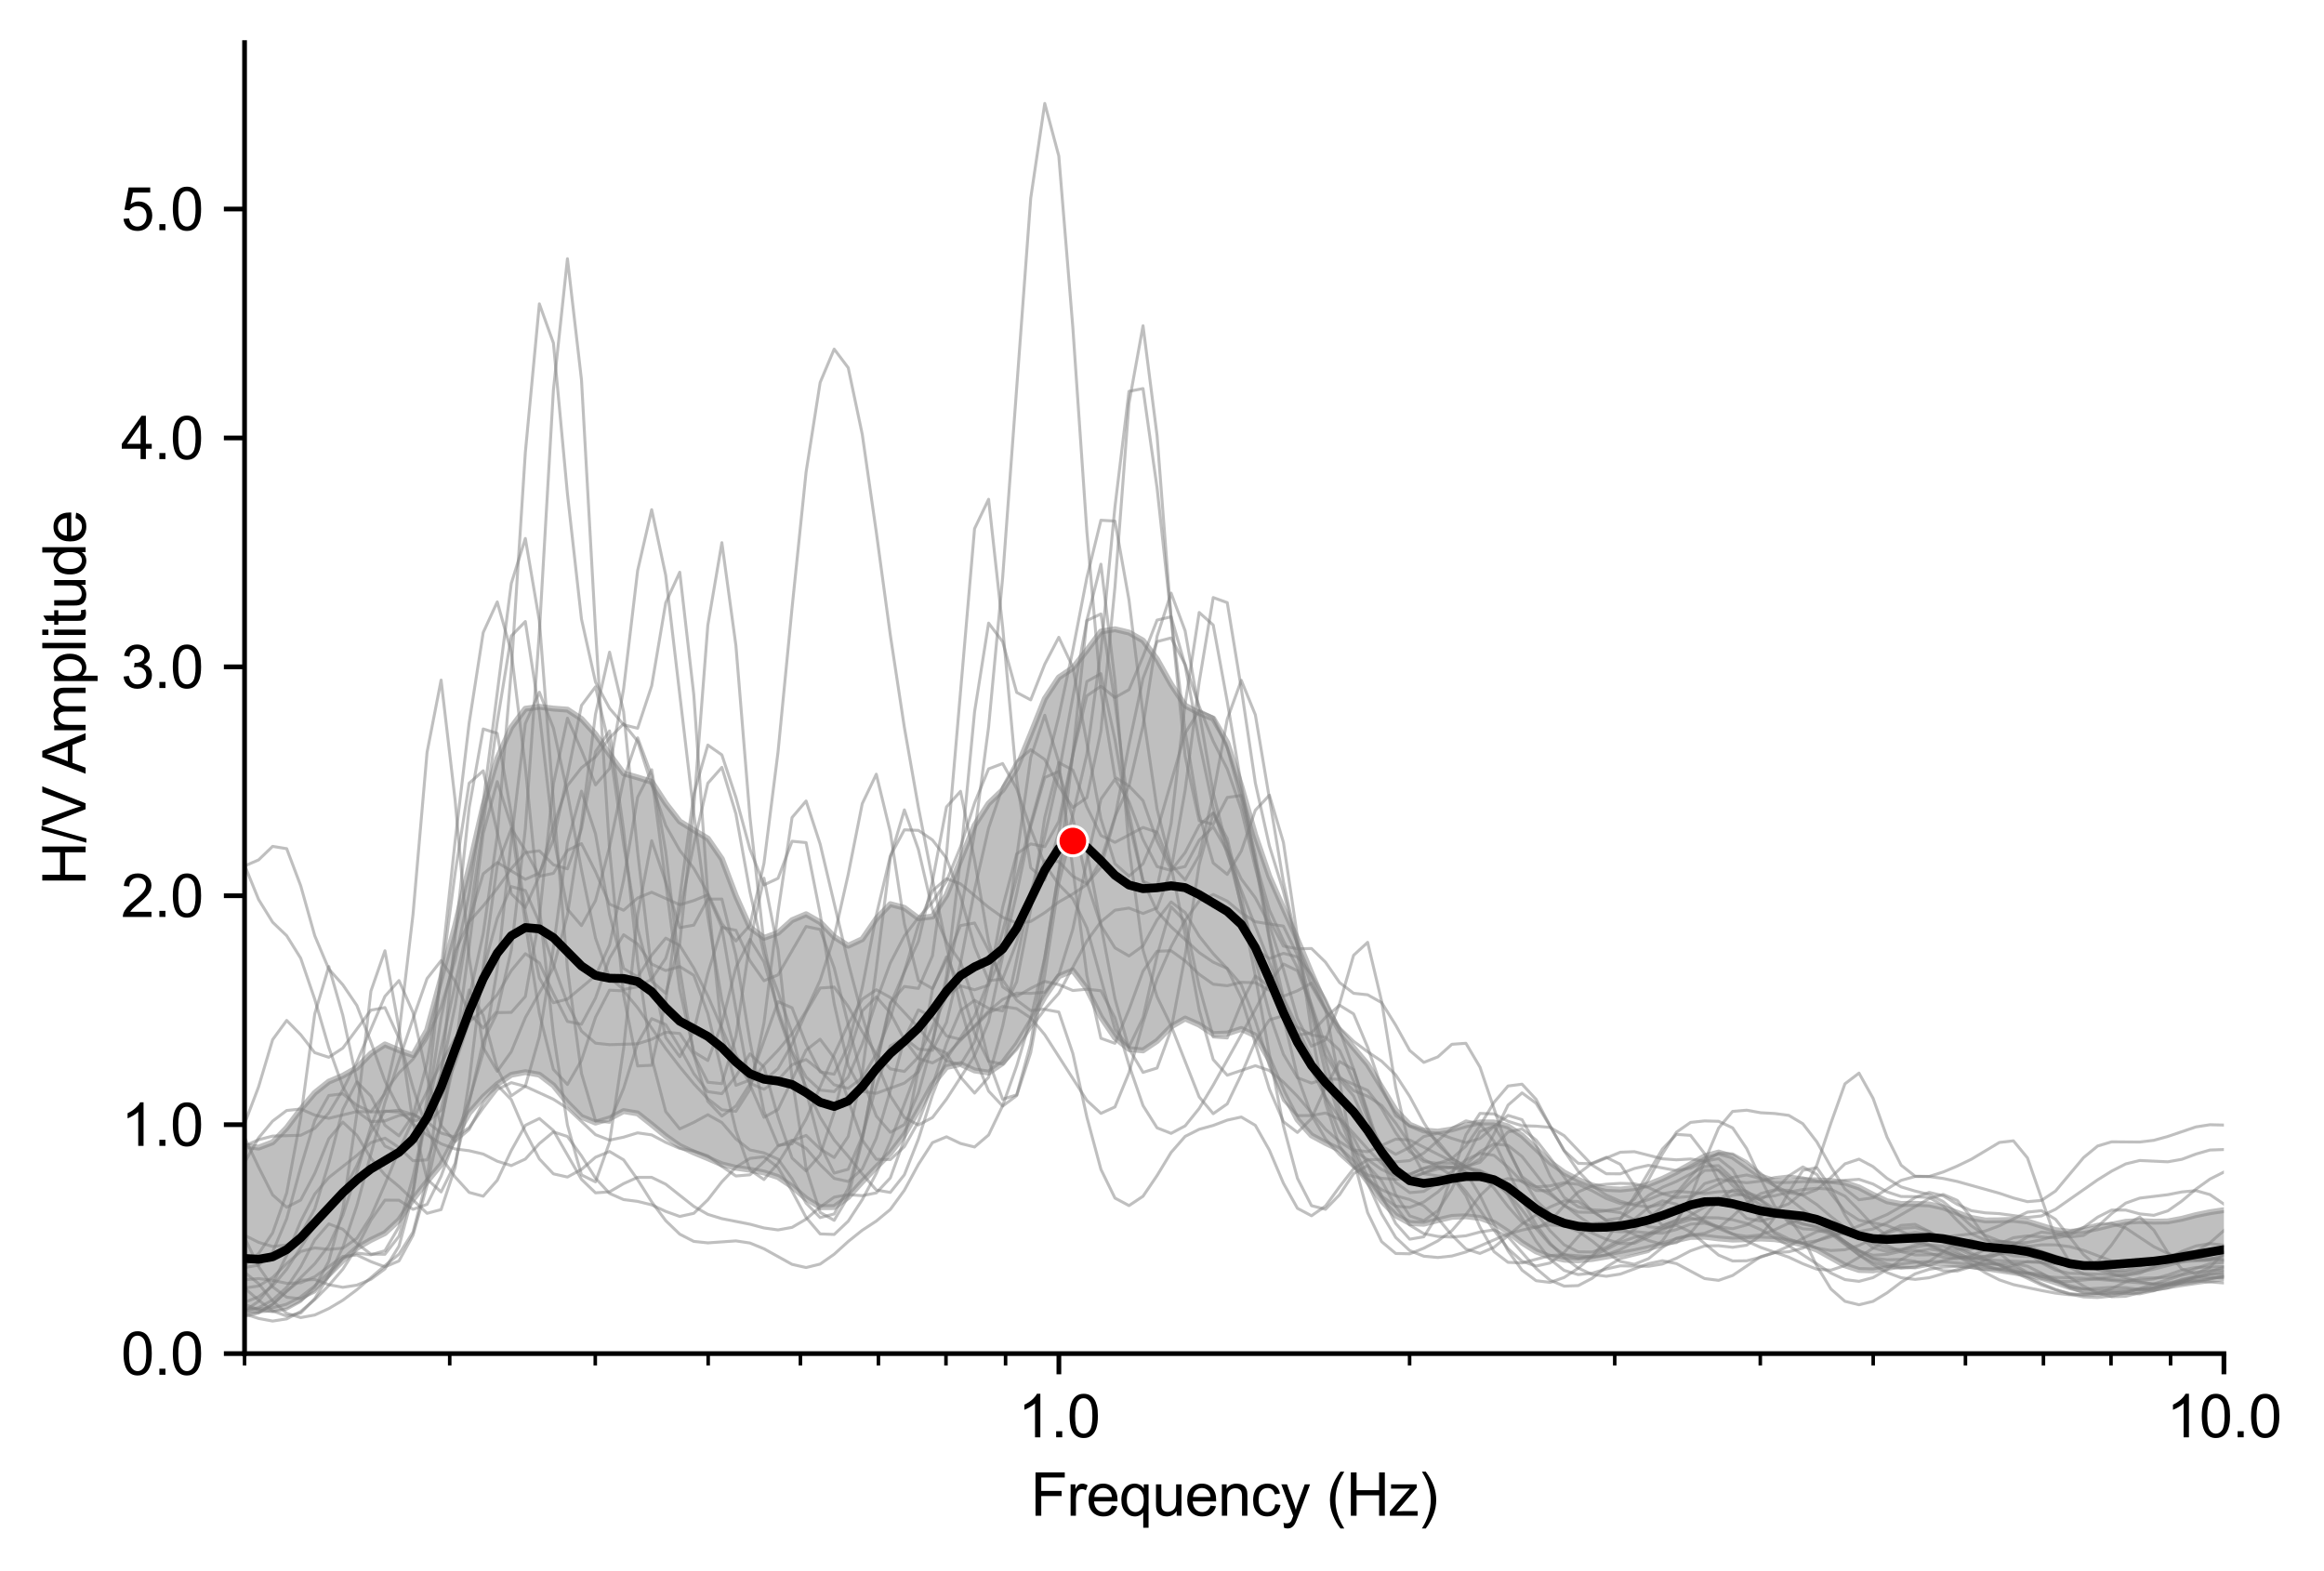 <?xml version="1.0" encoding="utf-8" standalone="no"?>
<!DOCTYPE svg PUBLIC "-//W3C//DTD SVG 1.1//EN"
  "http://www.w3.org/Graphics/SVG/1.1/DTD/svg11.dtd">
<svg xmlns:xlink="http://www.w3.org/1999/xlink" width="393.098pt" height="265.69pt" viewBox="0 0 393.098 265.69" xmlns="http://www.w3.org/2000/svg" version="1.1">
 <defs>
  <style type="text/css">*{stroke-linejoin: round; stroke-linecap: butt}</style>
 </defs>
 <g id="figure_1">
  <g id="patch_1">
   <path d="M 0 265.69 
L 393.098 265.69 
L 393.098 0 
L 0 0 
z
" style="fill: #ffffff"/>
  </g>
  <g id="axes_1">
   <g id="patch_2">
    <path d="M 41.367 228.96 
L 376.167 228.96 
L 376.167 7.2 
L 41.367 7.2 
z
" style="fill: #ffffff"/>
   </g>
   <g id="PolyCollection_1">
    <path d="M 41.367 193.804 
L 41.367 221.594 
L 43.742 221.654 
L 46.116 221.456 
L 48.491 220.858 
L 50.865 219.668 
L 53.24 217.827 
L 55.615 215.583 
L 57.989 213.2 
L 60.364 211.098 
L 62.738 209.739 
L 65.113 208.581 
L 67.487 206.366 
L 69.862 202.871 
L 72.237 199.831 
L 74.611 196.965 
L 76.986 192.471 
L 79.36 188.269 
L 81.735 185.556 
L 84.109 183.387 
L 86.484 181.799 
L 88.859 181.353 
L 91.233 181.78 
L 93.608 183.59 
L 95.982 186.51 
L 98.357 188.918 
L 100.731 189.888 
L 103.106 189.19 
L 105.481 187.942 
L 107.855 188.335 
L 110.23 190.212 
L 112.604 192.169 
L 114.979 193.838 
L 117.353 194.943 
L 119.728 195.919 
L 122.103 196.948 
L 124.477 197.522 
L 126.852 197.863 
L 129.226 198.326 
L 131.601 199.096 
L 133.975 200.701 
L 136.35 202.742 
L 138.725 204.191 
L 141.099 204.176 
L 143.474 202.489 
L 145.848 199.888 
L 148.223 197.423 
L 150.597 195.054 
L 152.972 191.937 
L 155.347 187.774 
L 157.721 183.447 
L 160.096 180.493 
L 162.47 179.976 
L 164.845 181.066 
L 167.219 181.425 
L 169.594 179.811 
L 171.969 176.691 
L 174.343 172.754 
L 176.718 168.601 
L 179.092 165.138 
L 181.467 164.144 
L 183.841 167.234 
L 186.216 172.028 
L 188.591 175.527 
L 190.965 177.454 
L 193.34 177.673 
L 195.714 176.081 
L 198.089 173.644 
L 200.463 172.289 
L 202.838 173.335 
L 205.213 174.909 
L 207.587 174.817 
L 209.962 174.047 
L 212.336 175.163 
L 214.711 179.278 
L 217.085 184.798 
L 219.46 189.376 
L 221.835 192.051 
L 224.209 193.331 
L 226.584 194.467 
L 228.958 196.64 
L 231.333 199.857 
L 233.707 203.117 
L 236.082 205.588 
L 238.456 206.886 
L 240.831 207.001 
L 243.206 206.391 
L 245.58 205.836 
L 247.955 205.731 
L 250.329 206.012 
L 252.704 206.833 
L 255.078 208.367 
L 257.453 210.198 
L 259.828 211.68 
L 262.202 212.595 
L 264.577 213.073 
L 266.951 213.184 
L 269.326 212.96 
L 271.7 212.556 
L 274.075 212.116 
L 276.45 211.645 
L 278.824 211.119 
L 281.199 210.504 
L 283.573 209.778 
L 285.948 209.227 
L 288.322 209.194 
L 290.697 209.485 
L 293.072 209.677 
L 295.446 209.619 
L 297.821 209.501 
L 300.195 209.609 
L 302.57 209.989 
L 304.944 210.521 
L 307.319 211.385 
L 309.694 212.702 
L 312.068 214.03 
L 314.443 214.817 
L 316.817 214.889 
L 319.192 214.49 
L 321.566 214.044 
L 323.941 213.762 
L 326.316 213.633 
L 328.69 213.672 
L 331.065 213.877 
L 333.439 214.172 
L 335.814 214.517 
L 338.188 214.874 
L 340.563 215.228 
L 342.938 215.635 
L 345.312 216.163 
L 347.687 216.9 
L 350.061 217.705 
L 352.436 218.285 
L 354.81 218.553 
L 357.185 218.586 
L 359.56 218.501 
L 361.934 218.326 
L 364.309 218.005 
L 366.683 217.589 
L 369.058 217.205 
L 371.432 216.863 
L 373.807 216.527 
L 376.182 216.215 
L 378.556 215.977 
L 380.931 215.831 
L 383.305 215.765 
L 385.68 215.73 
L 388.054 215.725 
L 390.429 215.873 
L 392.804 216.242 
L 395.178 216.696 
L 397.553 217.032 
L 399.927 217.117 
L 402.302 216.999 
L 404.676 216.794 
L 407.051 216.622 
L 409.426 216.611 
L 411.8 216.819 
L 414.175 217.132 
L 416.549 217.414 
L 418.924 217.616 
L 421.298 217.722 
L 423.673 217.729 
L 426.048 217.659 
L 428.422 217.586 
L 430.797 217.607 
L 433.171 217.765 
L 435.546 218.014 
L 437.92 218.259 
L 440.295 218.434 
L 442.67 218.492 
L 445.044 218.404 
L 447.419 218.203 
L 449.793 218.005 
L 452.168 217.891 
L 454.542 217.831 
L 456.917 217.768 
L 459.292 217.722 
L 461.666 217.747 
L 464.041 217.817 
L 466.415 217.821 
L 468.79 217.644 
L 471.164 217.251 
L 473.539 216.723 
L 475.913 216.154 
L 478.288 215.605 
L 480.663 215.214 
L 483.037 215.097 
L 485.412 215.153 
L 487.786 215.2 
L 490.161 215.128 
L 492.535 214.891 
L 494.91 214.5 
L 497.285 214.033 
L 499.659 213.564 
L 502.034 213.063 
L 504.408 212.461 
L 506.783 211.753 
L 509.157 210.988 
L 511.532 210.212 
L 513.907 209.457 
L 513.907 188.936 
L 513.907 188.936 
L 511.532 189.117 
L 509.157 189.517 
L 506.783 190.397 
L 504.408 191.856 
L 502.034 193.826 
L 499.659 196.119 
L 497.285 198.415 
L 494.91 200.406 
L 492.535 201.97 
L 490.161 203.144 
L 487.786 204.008 
L 485.412 204.669 
L 483.037 205.157 
L 480.663 205.237 
L 478.288 204.747 
L 475.913 204.127 
L 473.539 204.108 
L 471.164 204.791 
L 468.79 205.756 
L 466.415 206.75 
L 464.041 207.634 
L 461.666 208.301 
L 459.292 208.688 
L 456.917 208.785 
L 454.542 208.605 
L 452.168 208.173 
L 449.793 207.593 
L 447.419 207.024 
L 445.044 206.531 
L 442.67 206.111 
L 440.295 205.765 
L 437.92 205.489 
L 435.546 205.214 
L 433.171 204.857 
L 430.797 204.494 
L 428.422 204.393 
L 426.048 204.745 
L 423.673 205.39 
L 421.298 206.049 
L 418.924 206.658 
L 416.549 207.269 
L 414.175 207.72 
L 411.8 207.731 
L 409.426 207.287 
L 407.051 206.759 
L 404.676 206.516 
L 402.302 206.523 
L 399.927 206.447 
L 397.553 206.06 
L 395.178 205.517 
L 392.804 205.111 
L 390.429 204.895 
L 388.054 204.644 
L 385.68 204.331 
L 383.305 204.132 
L 380.931 204.128 
L 378.556 204.345 
L 376.182 204.693 
L 373.807 205.047 
L 371.432 205.533 
L 369.058 206.155 
L 366.683 206.601 
L 364.309 206.648 
L 361.934 206.536 
L 359.56 206.67 
L 357.185 207.144 
L 354.81 207.74 
L 352.436 208.205 
L 350.061 208.357 
L 347.687 208.069 
L 345.312 207.336 
L 342.938 206.607 
L 340.563 206.335 
L 338.188 206.413 
L 335.814 206.442 
L 333.439 206.012 
L 331.065 205.14 
L 328.69 204.256 
L 326.316 203.725 
L 323.941 203.632 
L 321.566 203.653 
L 319.192 203.191 
L 316.817 202.085 
L 314.443 200.857 
L 312.068 200.061 
L 309.694 199.754 
L 307.319 199.658 
L 304.944 199.623 
L 302.57 199.76 
L 300.195 199.783 
L 297.821 198.989 
L 295.446 197.325 
L 293.072 195.63 
L 290.697 194.948 
L 288.322 195.592 
L 285.948 196.932 
L 283.573 198.239 
L 281.199 199.398 
L 278.824 200.366 
L 276.45 200.962 
L 274.075 201.212 
L 271.7 201.101 
L 269.326 200.518 
L 266.951 199.566 
L 264.577 198.329 
L 262.202 196.601 
L 259.828 194.331 
L 257.453 192.075 
L 255.078 190.53 
L 252.704 189.863 
L 250.329 189.858 
L 247.955 190.342 
L 245.58 191.044 
L 243.206 191.411 
L 240.831 191.229 
L 238.456 190.241 
L 236.082 187.792 
L 233.707 183.918 
L 231.333 180.034 
L 228.958 177.234 
L 226.584 174.348 
L 224.209 170.043 
L 221.835 164.616 
L 219.46 158.932 
L 217.085 153.654 
L 214.711 148.251 
L 212.336 141.303 
L 209.962 132.975 
L 207.587 125.629 
L 205.213 121.553 
L 202.838 120.607 
L 200.463 119.346 
L 198.089 115.761 
L 195.714 111.53 
L 193.34 108.355 
L 190.965 106.996 
L 188.591 106.434 
L 186.216 106.824 
L 183.841 109.997 
L 181.467 112.988 
L 179.092 114.589 
L 176.718 118.198 
L 174.343 124.161 
L 171.969 129.954 
L 169.594 133.633 
L 167.219 135.909 
L 164.845 139.607 
L 162.47 145.499 
L 160.096 151.415 
L 157.721 155.03 
L 155.347 155.332 
L 152.972 153.56 
L 150.597 152.934 
L 148.223 155.411 
L 145.848 158.864 
L 143.474 159.97 
L 141.099 158.456 
L 138.725 155.998 
L 136.35 154.644 
L 133.975 155.649 
L 131.601 157.791 
L 129.226 158.64 
L 126.852 156.867 
L 124.477 151.558 
L 122.103 145.294 
L 119.728 141.841 
L 117.353 140.421 
L 114.979 138.947 
L 112.604 135.889 
L 110.23 132.247 
L 107.855 131.501 
L 105.481 130.824 
L 103.106 127.602 
L 100.731 124.214 
L 98.357 121.606 
L 95.982 120.034 
L 93.608 119.858 
L 91.233 119.556 
L 88.859 119.882 
L 86.484 123.022 
L 84.109 128.314 
L 81.735 136.333 
L 79.36 146.743 
L 76.986 156.611 
L 74.611 165.472 
L 72.237 174.259 
L 69.862 178.478 
L 67.487 177.652 
L 65.113 176.664 
L 62.738 178.207 
L 60.364 180.615 
L 57.989 181.959 
L 55.615 182.958 
L 53.24 184.852 
L 50.865 187.645 
L 48.491 190.777 
L 46.116 193.222 
L 43.742 194.119 
L 41.367 193.804 
z
" clip-path="url(#pd5518c8db9)" style="fill: #808080; fill-opacity: 0.5; stroke: #808080; stroke-opacity: 0.5"/>
   </g>
   <g id="matplotlib.axis_1">
    <g id="xtick_1">
     <g id="line2d_1">
      <defs>
       <path id="mfc086f812f" d="M 0 0 
L 0 3.5 
" style="stroke: #000000; stroke-width: 0.8"/>
      </defs>
      <g>
       <use xlink:href="#mfc086f812f" x="179.107" y="228.96" style="stroke: #000000; stroke-width: 0.8"/>
      </g>
     </g>
     <g id="text_1">
      <!-- 1.0 -->
      <g transform="translate(172.157 243.118) scale(0.1 -0.1)">
       <defs>
        <path id="ArialMT-31" d="M 2384 0 
L 1822 0 
L 1822 3584 
Q 1619 3391 1289 3197 
Q 959 3003 697 2906 
L 697 3450 
Q 1169 3672 1522 3987 
Q 1875 4303 2022 4600 
L 2384 4600 
L 2384 0 
z
" transform="scale(0.016)"/>
        <path id="ArialMT-2e" d="M 581 0 
L 581 641 
L 1222 641 
L 1222 0 
L 581 0 
z
" transform="scale(0.016)"/>
        <path id="ArialMT-30" d="M 266 2259 
Q 266 3072 433 3567 
Q 600 4063 929 4331 
Q 1259 4600 1759 4600 
Q 2128 4600 2406 4451 
Q 2684 4303 2865 4023 
Q 3047 3744 3150 3342 
Q 3253 2941 3253 2259 
Q 3253 1453 3087 958 
Q 2922 463 2592 192 
Q 2263 -78 1759 -78 
Q 1097 -78 719 397 
Q 266 969 266 2259 
z
M 844 2259 
Q 844 1131 1108 757 
Q 1372 384 1759 384 
Q 2147 384 2411 759 
Q 2675 1134 2675 2259 
Q 2675 3391 2411 3762 
Q 2147 4134 1753 4134 
Q 1366 4134 1134 3806 
Q 844 3388 844 2259 
z
" transform="scale(0.016)"/>
       </defs>
       <use xlink:href="#ArialMT-31"/>
       <use xlink:href="#ArialMT-2e" x="55.615"/>
       <use xlink:href="#ArialMT-30" x="83.398"/>
      </g>
     </g>
    </g>
    <g id="xtick_2">
     <g id="line2d_2">
      <g>
       <use xlink:href="#mfc086f812f" x="376.167" y="228.96" style="stroke: #000000; stroke-width: 0.8"/>
      </g>
     </g>
     <g id="text_2">
      <!-- 10.0 -->
      <g transform="translate(366.437 243.118) scale(0.1 -0.1)">
       <use xlink:href="#ArialMT-31"/>
       <use xlink:href="#ArialMT-30" x="55.615"/>
       <use xlink:href="#ArialMT-2e" x="111.23"/>
       <use xlink:href="#ArialMT-30" x="139.014"/>
      </g>
     </g>
    </g>
    <g id="xtick_3">
     <g id="line2d_3">
      <defs>
       <path id="m01cedfa78e" d="M 0 0 
L 0 2 
" style="stroke: #000000; stroke-width: 0.6"/>
      </defs>
      <g>
       <use xlink:href="#m01cedfa78e" x="41.367" y="228.96" style="stroke: #000000; stroke-width: 0.6"/>
      </g>
     </g>
    </g>
    <g id="xtick_4">
     <g id="line2d_4">
      <g>
       <use xlink:href="#m01cedfa78e" x="76.068" y="228.96" style="stroke: #000000; stroke-width: 0.6"/>
      </g>
     </g>
    </g>
    <g id="xtick_5">
     <g id="line2d_5">
      <g>
       <use xlink:href="#m01cedfa78e" x="100.688" y="228.96" style="stroke: #000000; stroke-width: 0.6"/>
      </g>
     </g>
    </g>
    <g id="xtick_6">
     <g id="line2d_6">
      <g>
       <use xlink:href="#m01cedfa78e" x="119.785" y="228.96" style="stroke: #000000; stroke-width: 0.6"/>
      </g>
     </g>
    </g>
    <g id="xtick_7">
     <g id="line2d_7">
      <g>
       <use xlink:href="#m01cedfa78e" x="135.389" y="228.96" style="stroke: #000000; stroke-width: 0.6"/>
      </g>
     </g>
    </g>
    <g id="xtick_8">
     <g id="line2d_8">
      <g>
       <use xlink:href="#m01cedfa78e" x="148.582" y="228.96" style="stroke: #000000; stroke-width: 0.6"/>
      </g>
     </g>
    </g>
    <g id="xtick_9">
     <g id="line2d_9">
      <g>
       <use xlink:href="#m01cedfa78e" x="160.009" y="228.96" style="stroke: #000000; stroke-width: 0.6"/>
      </g>
     </g>
    </g>
    <g id="xtick_10">
     <g id="line2d_10">
      <g>
       <use xlink:href="#m01cedfa78e" x="170.09" y="228.96" style="stroke: #000000; stroke-width: 0.6"/>
      </g>
     </g>
    </g>
    <g id="xtick_11">
     <g id="line2d_11">
      <g>
       <use xlink:href="#m01cedfa78e" x="238.428" y="228.96" style="stroke: #000000; stroke-width: 0.6"/>
      </g>
     </g>
    </g>
    <g id="xtick_12">
     <g id="line2d_12">
      <g>
       <use xlink:href="#m01cedfa78e" x="273.128" y="228.96" style="stroke: #000000; stroke-width: 0.6"/>
      </g>
     </g>
    </g>
    <g id="xtick_13">
     <g id="line2d_13">
      <g>
       <use xlink:href="#m01cedfa78e" x="297.749" y="228.96" style="stroke: #000000; stroke-width: 0.6"/>
      </g>
     </g>
    </g>
    <g id="xtick_14">
     <g id="line2d_14">
      <g>
       <use xlink:href="#m01cedfa78e" x="316.846" y="228.96" style="stroke: #000000; stroke-width: 0.6"/>
      </g>
     </g>
    </g>
    <g id="xtick_15">
     <g id="line2d_15">
      <g>
       <use xlink:href="#m01cedfa78e" x="332.45" y="228.96" style="stroke: #000000; stroke-width: 0.6"/>
      </g>
     </g>
    </g>
    <g id="xtick_16">
     <g id="line2d_16">
      <g>
       <use xlink:href="#m01cedfa78e" x="345.642" y="228.96" style="stroke: #000000; stroke-width: 0.6"/>
      </g>
     </g>
    </g>
    <g id="xtick_17">
     <g id="line2d_17">
      <g>
       <use xlink:href="#m01cedfa78e" x="357.07" y="228.96" style="stroke: #000000; stroke-width: 0.6"/>
      </g>
     </g>
    </g>
    <g id="xtick_18">
     <g id="line2d_18">
      <g>
       <use xlink:href="#m01cedfa78e" x="367.15" y="228.96" style="stroke: #000000; stroke-width: 0.6"/>
      </g>
     </g>
    </g>
    <g id="text_3">
     <!-- Frequency (Hz) -->
     <g transform="translate(174.316 256.385) scale(0.1 -0.1)">
      <defs>
       <path id="ArialMT-46" d="M 525 0 
L 525 4581 
L 3616 4581 
L 3616 4041 
L 1131 4041 
L 1131 2622 
L 3281 2622 
L 3281 2081 
L 1131 2081 
L 1131 0 
L 525 0 
z
" transform="scale(0.016)"/>
       <path id="ArialMT-72" d="M 416 0 
L 416 3319 
L 922 3319 
L 922 2816 
Q 1116 3169 1280 3281 
Q 1444 3394 1641 3394 
Q 1925 3394 2219 3213 
L 2025 2691 
Q 1819 2813 1613 2813 
Q 1428 2813 1281 2702 
Q 1134 2591 1072 2394 
Q 978 2094 978 1738 
L 978 0 
L 416 0 
z
" transform="scale(0.016)"/>
       <path id="ArialMT-65" d="M 2694 1069 
L 3275 997 
Q 3138 488 2766 206 
Q 2394 -75 1816 -75 
Q 1088 -75 661 373 
Q 234 822 234 1631 
Q 234 2469 665 2931 
Q 1097 3394 1784 3394 
Q 2450 3394 2872 2941 
Q 3294 2488 3294 1666 
Q 3294 1616 3291 1516 
L 816 1516 
Q 847 969 1125 678 
Q 1403 388 1819 388 
Q 2128 388 2347 550 
Q 2566 713 2694 1069 
z
M 847 1978 
L 2700 1978 
Q 2663 2397 2488 2606 
Q 2219 2931 1791 2931 
Q 1403 2931 1139 2672 
Q 875 2413 847 1978 
z
" transform="scale(0.016)"/>
       <path id="ArialMT-71" d="M 2538 -1272 
L 2538 353 
Q 2406 169 2170 47 
Q 1934 -75 1669 -75 
Q 1078 -75 651 397 
Q 225 869 225 1691 
Q 225 2191 398 2587 
Q 572 2984 901 3189 
Q 1231 3394 1625 3394 
Q 2241 3394 2594 2875 
L 2594 3319 
L 3100 3319 
L 3100 -1272 
L 2538 -1272 
z
M 803 1669 
Q 803 1028 1072 708 
Q 1341 388 1716 388 
Q 2075 388 2334 692 
Q 2594 997 2594 1619 
Q 2594 2281 2320 2615 
Q 2047 2950 1678 2950 
Q 1313 2950 1058 2639 
Q 803 2328 803 1669 
z
" transform="scale(0.016)"/>
       <path id="ArialMT-75" d="M 2597 0 
L 2597 488 
Q 2209 -75 1544 -75 
Q 1250 -75 995 37 
Q 741 150 617 320 
Q 494 491 444 738 
Q 409 903 409 1263 
L 409 3319 
L 972 3319 
L 972 1478 
Q 972 1038 1006 884 
Q 1059 663 1231 536 
Q 1403 409 1656 409 
Q 1909 409 2131 539 
Q 2353 669 2445 892 
Q 2538 1116 2538 1541 
L 2538 3319 
L 3100 3319 
L 3100 0 
L 2597 0 
z
" transform="scale(0.016)"/>
       <path id="ArialMT-6e" d="M 422 0 
L 422 3319 
L 928 3319 
L 928 2847 
Q 1294 3394 1984 3394 
Q 2284 3394 2536 3286 
Q 2788 3178 2913 3003 
Q 3038 2828 3088 2588 
Q 3119 2431 3119 2041 
L 3119 0 
L 2556 0 
L 2556 2019 
Q 2556 2363 2490 2533 
Q 2425 2703 2258 2804 
Q 2091 2906 1866 2906 
Q 1506 2906 1245 2678 
Q 984 2450 984 1813 
L 984 0 
L 422 0 
z
" transform="scale(0.016)"/>
       <path id="ArialMT-63" d="M 2588 1216 
L 3141 1144 
Q 3050 572 2676 248 
Q 2303 -75 1759 -75 
Q 1078 -75 664 370 
Q 250 816 250 1647 
Q 250 2184 428 2587 
Q 606 2991 970 3192 
Q 1334 3394 1763 3394 
Q 2303 3394 2647 3120 
Q 2991 2847 3088 2344 
L 2541 2259 
Q 2463 2594 2264 2762 
Q 2066 2931 1784 2931 
Q 1359 2931 1093 2626 
Q 828 2322 828 1663 
Q 828 994 1084 691 
Q 1341 388 1753 388 
Q 2084 388 2306 591 
Q 2528 794 2588 1216 
z
" transform="scale(0.016)"/>
       <path id="ArialMT-79" d="M 397 -1278 
L 334 -750 
Q 519 -800 656 -800 
Q 844 -800 956 -737 
Q 1069 -675 1141 -563 
Q 1194 -478 1313 -144 
Q 1328 -97 1363 -6 
L 103 3319 
L 709 3319 
L 1400 1397 
Q 1534 1031 1641 628 
Q 1738 1016 1872 1384 
L 2581 3319 
L 3144 3319 
L 1881 -56 
Q 1678 -603 1566 -809 
Q 1416 -1088 1222 -1217 
Q 1028 -1347 759 -1347 
Q 597 -1347 397 -1278 
z
" transform="scale(0.016)"/>
       <path id="ArialMT-20" transform="scale(0.016)"/>
       <path id="ArialMT-28" d="M 1497 -1347 
Q 1031 -759 709 28 
Q 388 816 388 1659 
Q 388 2403 628 3084 
Q 909 3875 1497 4659 
L 1900 4659 
Q 1522 4009 1400 3731 
Q 1209 3300 1100 2831 
Q 966 2247 966 1656 
Q 966 153 1900 -1347 
L 1497 -1347 
z
" transform="scale(0.016)"/>
       <path id="ArialMT-48" d="M 513 0 
L 513 4581 
L 1119 4581 
L 1119 2700 
L 3500 2700 
L 3500 4581 
L 4106 4581 
L 4106 0 
L 3500 0 
L 3500 2159 
L 1119 2159 
L 1119 0 
L 513 0 
z
" transform="scale(0.016)"/>
       <path id="ArialMT-7a" d="M 125 0 
L 125 456 
L 2238 2881 
Q 1878 2863 1603 2863 
L 250 2863 
L 250 3319 
L 2963 3319 
L 2963 2947 
L 1166 841 
L 819 456 
Q 1197 484 1528 484 
L 3063 484 
L 3063 0 
L 125 0 
z
" transform="scale(0.016)"/>
       <path id="ArialMT-29" d="M 791 -1347 
L 388 -1347 
Q 1322 153 1322 1656 
Q 1322 2244 1188 2822 
Q 1081 3291 891 3722 
Q 769 4003 388 4659 
L 791 4659 
Q 1378 3875 1659 3084 
Q 1900 2403 1900 1659 
Q 1900 816 1576 28 
Q 1253 -759 791 -1347 
z
" transform="scale(0.016)"/>
      </defs>
      <use xlink:href="#ArialMT-46"/>
      <use xlink:href="#ArialMT-72" x="61.084"/>
      <use xlink:href="#ArialMT-65" x="94.385"/>
      <use xlink:href="#ArialMT-71" x="150"/>
      <use xlink:href="#ArialMT-75" x="205.615"/>
      <use xlink:href="#ArialMT-65" x="261.23"/>
      <use xlink:href="#ArialMT-6e" x="316.846"/>
      <use xlink:href="#ArialMT-63" x="372.461"/>
      <use xlink:href="#ArialMT-79" x="422.461"/>
      <use xlink:href="#ArialMT-20" x="472.461"/>
      <use xlink:href="#ArialMT-28" x="500.244"/>
      <use xlink:href="#ArialMT-48" x="533.545"/>
      <use xlink:href="#ArialMT-7a" x="605.762"/>
      <use xlink:href="#ArialMT-29" x="655.762"/>
     </g>
    </g>
   </g>
   <g id="matplotlib.axis_2">
    <g id="ytick_1">
     <g id="line2d_19">
      <defs>
       <path id="mee033edf49" d="M 0 0 
L -3.5 0 
" style="stroke: #000000; stroke-width: 0.8"/>
      </defs>
      <g>
       <use xlink:href="#mee033edf49" x="41.367" y="228.96" style="stroke: #000000; stroke-width: 0.8"/>
      </g>
     </g>
     <g id="text_4">
      <!-- 0.0 -->
      <g transform="translate(20.467 232.539) scale(0.1 -0.1)">
       <use xlink:href="#ArialMT-30"/>
       <use xlink:href="#ArialMT-2e" x="55.615"/>
       <use xlink:href="#ArialMT-30" x="83.398"/>
      </g>
     </g>
    </g>
    <g id="ytick_2">
     <g id="line2d_20">
      <g>
       <use xlink:href="#mee033edf49" x="41.367" y="190.24" style="stroke: #000000; stroke-width: 0.8"/>
      </g>
     </g>
     <g id="text_5">
      <!-- 1.0 -->
      <g transform="translate(20.467 193.819) scale(0.1 -0.1)">
       <use xlink:href="#ArialMT-31"/>
       <use xlink:href="#ArialMT-2e" x="55.615"/>
       <use xlink:href="#ArialMT-30" x="83.398"/>
      </g>
     </g>
    </g>
    <g id="ytick_3">
     <g id="line2d_21">
      <g>
       <use xlink:href="#mee033edf49" x="41.367" y="151.519" style="stroke: #000000; stroke-width: 0.8"/>
      </g>
     </g>
     <g id="text_6">
      <!-- 2.0 -->
      <g transform="translate(20.467 155.098) scale(0.1 -0.1)">
       <defs>
        <path id="ArialMT-32" d="M 3222 541 
L 3222 0 
L 194 0 
Q 188 203 259 391 
Q 375 700 629 1000 
Q 884 1300 1366 1694 
Q 2113 2306 2375 2664 
Q 2638 3022 2638 3341 
Q 2638 3675 2398 3904 
Q 2159 4134 1775 4134 
Q 1369 4134 1125 3890 
Q 881 3647 878 3216 
L 300 3275 
Q 359 3922 746 4261 
Q 1134 4600 1788 4600 
Q 2447 4600 2831 4234 
Q 3216 3869 3216 3328 
Q 3216 3053 3103 2787 
Q 2991 2522 2730 2228 
Q 2469 1934 1863 1422 
Q 1356 997 1212 845 
Q 1069 694 975 541 
L 3222 541 
z
" transform="scale(0.016)"/>
       </defs>
       <use xlink:href="#ArialMT-32"/>
       <use xlink:href="#ArialMT-2e" x="55.615"/>
       <use xlink:href="#ArialMT-30" x="83.398"/>
      </g>
     </g>
    </g>
    <g id="ytick_4">
     <g id="line2d_22">
      <g>
       <use xlink:href="#mee033edf49" x="41.367" y="112.799" style="stroke: #000000; stroke-width: 0.8"/>
      </g>
     </g>
     <g id="text_7">
      <!-- 3.0 -->
      <g transform="translate(20.467 116.378) scale(0.1 -0.1)">
       <defs>
        <path id="ArialMT-33" d="M 269 1209 
L 831 1284 
Q 928 806 1161 595 
Q 1394 384 1728 384 
Q 2125 384 2398 659 
Q 2672 934 2672 1341 
Q 2672 1728 2419 1979 
Q 2166 2231 1775 2231 
Q 1616 2231 1378 2169 
L 1441 2663 
Q 1497 2656 1531 2656 
Q 1891 2656 2178 2843 
Q 2466 3031 2466 3422 
Q 2466 3731 2256 3934 
Q 2047 4138 1716 4138 
Q 1388 4138 1169 3931 
Q 950 3725 888 3313 
L 325 3413 
Q 428 3978 793 4289 
Q 1159 4600 1703 4600 
Q 2078 4600 2393 4439 
Q 2709 4278 2876 4000 
Q 3044 3722 3044 3409 
Q 3044 3113 2884 2869 
Q 2725 2625 2413 2481 
Q 2819 2388 3044 2092 
Q 3269 1797 3269 1353 
Q 3269 753 2831 336 
Q 2394 -81 1725 -81 
Q 1122 -81 723 278 
Q 325 638 269 1209 
z
" transform="scale(0.016)"/>
       </defs>
       <use xlink:href="#ArialMT-33"/>
       <use xlink:href="#ArialMT-2e" x="55.615"/>
       <use xlink:href="#ArialMT-30" x="83.398"/>
      </g>
     </g>
    </g>
    <g id="ytick_5">
     <g id="line2d_23">
      <g>
       <use xlink:href="#mee033edf49" x="41.367" y="74.079" style="stroke: #000000; stroke-width: 0.8"/>
      </g>
     </g>
     <g id="text_8">
      <!-- 4.0 -->
      <g transform="translate(20.467 77.658) scale(0.1 -0.1)">
       <defs>
        <path id="ArialMT-34" d="M 2069 0 
L 2069 1097 
L 81 1097 
L 81 1613 
L 2172 4581 
L 2631 4581 
L 2631 1613 
L 3250 1613 
L 3250 1097 
L 2631 1097 
L 2631 0 
L 2069 0 
z
M 2069 1613 
L 2069 3678 
L 634 1613 
L 2069 1613 
z
" transform="scale(0.016)"/>
       </defs>
       <use xlink:href="#ArialMT-34"/>
       <use xlink:href="#ArialMT-2e" x="55.615"/>
       <use xlink:href="#ArialMT-30" x="83.398"/>
      </g>
     </g>
    </g>
    <g id="ytick_6">
     <g id="line2d_24">
      <g>
       <use xlink:href="#mee033edf49" x="41.367" y="35.359" style="stroke: #000000; stroke-width: 0.8"/>
      </g>
     </g>
     <g id="text_9">
      <!-- 5.0 -->
      <g transform="translate(20.467 38.938) scale(0.1 -0.1)">
       <defs>
        <path id="ArialMT-35" d="M 266 1200 
L 856 1250 
Q 922 819 1161 601 
Q 1400 384 1738 384 
Q 2144 384 2425 690 
Q 2706 997 2706 1503 
Q 2706 1984 2436 2262 
Q 2166 2541 1728 2541 
Q 1456 2541 1237 2417 
Q 1019 2294 894 2097 
L 366 2166 
L 809 4519 
L 3088 4519 
L 3088 3981 
L 1259 3981 
L 1013 2750 
Q 1425 3038 1878 3038 
Q 2478 3038 2890 2622 
Q 3303 2206 3303 1553 
Q 3303 931 2941 478 
Q 2500 -78 1738 -78 
Q 1113 -78 717 272 
Q 322 622 266 1200 
z
" transform="scale(0.016)"/>
       </defs>
       <use xlink:href="#ArialMT-35"/>
       <use xlink:href="#ArialMT-2e" x="55.615"/>
       <use xlink:href="#ArialMT-30" x="83.398"/>
      </g>
     </g>
    </g>
    <g id="text_10">
     <!-- H/V Amplitude -->
     <g transform="translate(14.48 149.762) rotate(-90) scale(0.1 -0.1)">
      <defs>
       <path id="ArialMT-2f" d="M 0 -78 
L 1328 4659 
L 1778 4659 
L 453 -78 
L 0 -78 
z
" transform="scale(0.016)"/>
       <path id="ArialMT-56" d="M 1803 0 
L 28 4581 
L 684 4581 
L 1875 1253 
Q 2019 853 2116 503 
Q 2222 878 2363 1253 
L 3600 4581 
L 4219 4581 
L 2425 0 
L 1803 0 
z
" transform="scale(0.016)"/>
       <path id="ArialMT-41" d="M -9 0 
L 1750 4581 
L 2403 4581 
L 4278 0 
L 3588 0 
L 3053 1388 
L 1138 1388 
L 634 0 
L -9 0 
z
M 1313 1881 
L 2866 1881 
L 2388 3150 
Q 2169 3728 2063 4100 
Q 1975 3659 1816 3225 
L 1313 1881 
z
" transform="scale(0.016)"/>
       <path id="ArialMT-6d" d="M 422 0 
L 422 3319 
L 925 3319 
L 925 2853 
Q 1081 3097 1340 3245 
Q 1600 3394 1931 3394 
Q 2300 3394 2536 3241 
Q 2772 3088 2869 2813 
Q 3263 3394 3894 3394 
Q 4388 3394 4653 3120 
Q 4919 2847 4919 2278 
L 4919 0 
L 4359 0 
L 4359 2091 
Q 4359 2428 4304 2576 
Q 4250 2725 4106 2815 
Q 3963 2906 3769 2906 
Q 3419 2906 3187 2673 
Q 2956 2441 2956 1928 
L 2956 0 
L 2394 0 
L 2394 2156 
Q 2394 2531 2256 2718 
Q 2119 2906 1806 2906 
Q 1569 2906 1367 2781 
Q 1166 2656 1075 2415 
Q 984 2175 984 1722 
L 984 0 
L 422 0 
z
" transform="scale(0.016)"/>
       <path id="ArialMT-70" d="M 422 -1272 
L 422 3319 
L 934 3319 
L 934 2888 
Q 1116 3141 1344 3267 
Q 1572 3394 1897 3394 
Q 2322 3394 2647 3175 
Q 2972 2956 3137 2557 
Q 3303 2159 3303 1684 
Q 3303 1175 3120 767 
Q 2938 359 2589 142 
Q 2241 -75 1856 -75 
Q 1575 -75 1351 44 
Q 1128 163 984 344 
L 984 -1272 
L 422 -1272 
z
M 931 1641 
Q 931 1000 1190 694 
Q 1450 388 1819 388 
Q 2194 388 2461 705 
Q 2728 1022 2728 1688 
Q 2728 2322 2467 2637 
Q 2206 2953 1844 2953 
Q 1484 2953 1207 2617 
Q 931 2281 931 1641 
z
" transform="scale(0.016)"/>
       <path id="ArialMT-6c" d="M 409 0 
L 409 4581 
L 972 4581 
L 972 0 
L 409 0 
z
" transform="scale(0.016)"/>
       <path id="ArialMT-69" d="M 425 3934 
L 425 4581 
L 988 4581 
L 988 3934 
L 425 3934 
z
M 425 0 
L 425 3319 
L 988 3319 
L 988 0 
L 425 0 
z
" transform="scale(0.016)"/>
       <path id="ArialMT-74" d="M 1650 503 
L 1731 6 
Q 1494 -44 1306 -44 
Q 1000 -44 831 53 
Q 663 150 594 308 
Q 525 466 525 972 
L 525 2881 
L 113 2881 
L 113 3319 
L 525 3319 
L 525 4141 
L 1084 4478 
L 1084 3319 
L 1650 3319 
L 1650 2881 
L 1084 2881 
L 1084 941 
Q 1084 700 1114 631 
Q 1144 563 1211 522 
Q 1278 481 1403 481 
Q 1497 481 1650 503 
z
" transform="scale(0.016)"/>
       <path id="ArialMT-64" d="M 2575 0 
L 2575 419 
Q 2259 -75 1647 -75 
Q 1250 -75 917 144 
Q 584 363 401 755 
Q 219 1147 219 1656 
Q 219 2153 384 2558 
Q 550 2963 881 3178 
Q 1213 3394 1622 3394 
Q 1922 3394 2156 3267 
Q 2391 3141 2538 2938 
L 2538 4581 
L 3097 4581 
L 3097 0 
L 2575 0 
z
M 797 1656 
Q 797 1019 1065 703 
Q 1334 388 1700 388 
Q 2069 388 2326 689 
Q 2584 991 2584 1609 
Q 2584 2291 2321 2609 
Q 2059 2928 1675 2928 
Q 1300 2928 1048 2622 
Q 797 2316 797 1656 
z
" transform="scale(0.016)"/>
      </defs>
      <use xlink:href="#ArialMT-48"/>
      <use xlink:href="#ArialMT-2f" x="72.217"/>
      <use xlink:href="#ArialMT-56" x="100"/>
      <use xlink:href="#ArialMT-20" x="166.699"/>
      <use xlink:href="#ArialMT-41" x="188.982"/>
      <use xlink:href="#ArialMT-6d" x="255.682"/>
      <use xlink:href="#ArialMT-70" x="338.982"/>
      <use xlink:href="#ArialMT-6c" x="394.598"/>
      <use xlink:href="#ArialMT-69" x="416.814"/>
      <use xlink:href="#ArialMT-74" x="439.031"/>
      <use xlink:href="#ArialMT-75" x="466.814"/>
      <use xlink:href="#ArialMT-64" x="522.43"/>
      <use xlink:href="#ArialMT-65" x="578.045"/>
     </g>
    </g>
   </g>
   <g id="line2d_25">
    <path d="M 41.367 214.4 
L 43.742 214.003 
L 46.116 211.789 
L 48.491 206.145 
L 50.865 197.457 
L 53.24 189.533 
L 55.615 185.304 
L 57.989 185.018 
L 60.364 186.964 
L 62.738 188.045 
L 65.113 185.001 
L 67.487 174.802 
L 69.862 154.648 
L 72.237 127.242 
L 74.611 115.037 
L 76.986 135.374 
L 79.36 162.039 
L 81.735 177.183 
L 84.109 181.213 
L 86.484 177.891 
L 88.859 172.137 
L 93.608 163.731 
L 95.982 154.723 
L 98.357 139.273 
L 100.731 120.779 
L 103.106 110.312 
L 105.481 120.371 
L 107.855 144.134 
L 110.23 164.259 
L 112.604 175.498 
L 114.979 178.741 
L 117.353 174.445 
L 119.728 164.658 
L 122.103 156.867 
L 124.477 157.356 
L 126.852 162.517 
L 129.226 165.888 
L 131.601 164.905 
L 136.35 156.716 
L 138.725 157.215 
L 141.099 163.719 
L 143.474 173.321 
L 145.848 182.391 
L 148.223 188.783 
L 150.597 191.527 
L 152.972 190.214 
L 155.347 184.873 
L 157.721 176.375 
L 160.096 166.069 
L 162.47 154.544 
L 164.845 140.939 
L 167.219 122.962 
L 169.594 97.734 
L 174.343 33.528 
L 176.718 17.498 
L 179.092 26.387 
L 181.467 55.394 
L 183.841 89.932 
L 186.216 116.957 
L 188.591 131.464 
L 190.965 132.93 
L 193.34 122.757 
L 195.714 107.636 
L 198.089 100.325 
L 200.463 106.71 
L 205.213 134.084 
L 207.587 143.598 
L 209.962 148.683 
L 212.336 151.864 
L 214.711 156.406 
L 217.085 163.941 
L 219.46 172.264 
L 221.835 176.958 
L 224.209 175.911 
L 226.584 169.767 
L 228.958 161.586 
L 231.333 159.398 
L 233.707 169.416 
L 236.082 183.945 
L 238.456 194.179 
L 240.831 198.525 
L 243.206 198.913 
L 245.58 199.04 
L 247.955 202.24 
L 250.329 207.558 
L 252.704 211.708 
L 255.078 213.522 
L 257.453 213.625 
L 262.202 212.38 
L 264.577 212.23 
L 269.326 212.598 
L 271.7 212.252 
L 274.075 211.364 
L 276.45 210.093 
L 281.199 207.355 
L 283.573 206.343 
L 285.948 205.999 
L 288.322 206.632 
L 290.697 207.821 
L 293.072 208.765 
L 295.446 209.135 
L 297.821 208.875 
L 300.195 208.009 
L 302.57 206.905 
L 304.944 206.192 
L 307.319 206.214 
L 309.694 206.908 
L 312.068 207.846 
L 314.443 208.315 
L 316.817 207.884 
L 319.192 206.819 
L 323.941 204.11 
L 326.316 202.726 
L 328.69 202.039 
L 331.065 203.048 
L 333.439 205.9 
L 335.814 209.25 
L 338.188 211.945 
L 340.563 213.894 
L 342.938 215.228 
L 345.312 215.91 
L 347.687 216.069 
L 352.436 216.204 
L 364.309 217.192 
L 366.683 217.005 
L 369.058 216.526 
L 376.182 214.352 
L 380.931 213.328 
L 383.305 212.913 
L 385.68 212.721 
L 392.804 212.938 
L 394.098 212.855 
L 394.098 212.855 
" clip-path="url(#pd5518c8db9)" style="fill: none; stroke: #808080; stroke-opacity: 0.5; stroke-width: 0.5; stroke-linecap: square"/>
   </g>
   <g id="line2d_26">
    <path d="M 41.367 192.395 
L 43.742 197.421 
L 46.116 202.119 
L 48.491 204.211 
L 50.865 202.987 
L 53.24 198.474 
L 55.615 192.611 
L 57.989 189.805 
L 60.364 192.027 
L 62.738 195.917 
L 65.113 198.736 
L 67.487 200.694 
L 72.237 205.234 
L 74.611 204.601 
L 76.986 197.467 
L 79.36 182.933 
L 81.735 163.507 
L 84.109 146.39 
L 86.484 140.178 
L 88.859 143.842 
L 91.233 148.22 
L 93.608 147.72 
L 95.982 143.832 
L 98.357 142.707 
L 100.731 147.455 
L 103.106 152.933 
L 105.481 153.968 
L 107.855 151.897 
L 110.23 150.925 
L 114.979 153.032 
L 117.353 152.33 
L 119.728 151.358 
L 122.103 156.901 
L 124.477 170.741 
L 126.852 183.488 
L 129.226 188.996 
L 131.601 187.672 
L 136.35 177.627 
L 138.725 175.787 
L 141.099 178.953 
L 143.474 186.077 
L 145.848 192.839 
L 148.223 196.092 
L 150.597 196.143 
L 152.972 193.95 
L 155.347 189.75 
L 157.721 183.608 
L 160.096 176.509 
L 162.47 170.942 
L 164.845 169.21 
L 167.219 170.558 
L 169.594 170.998 
L 171.969 166.067 
L 174.343 153.832 
L 176.718 138.281 
L 179.092 129.001 
L 181.467 130.251 
L 183.841 136.502 
L 186.216 141.313 
L 188.591 142.486 
L 193.34 139.966 
L 195.714 140.769 
L 198.089 146.509 
L 200.463 158.035 
L 202.838 170.815 
L 205.213 179.232 
L 207.587 181.872 
L 212.336 180.265 
L 214.711 181.076 
L 217.085 183.036 
L 219.46 185.438 
L 224.209 191.028 
L 226.584 193.11 
L 231.333 196.148 
L 233.707 197.823 
L 236.082 198.931 
L 238.456 198.668 
L 240.831 197.586 
L 243.206 197.359 
L 245.58 198.853 
L 247.955 201.508 
L 250.329 204.674 
L 252.704 208.075 
L 255.078 211.197 
L 257.453 213.344 
L 259.828 214.156 
L 262.202 213.63 
L 264.577 211.853 
L 266.951 209.176 
L 269.326 206.982 
L 271.7 206.756 
L 278.824 209.832 
L 281.199 210.469 
L 283.573 210.189 
L 285.948 208.553 
L 290.697 202.94 
L 293.072 201.281 
L 295.446 201.489 
L 297.821 203.062 
L 300.195 204.987 
L 302.57 206.427 
L 304.944 207.092 
L 307.319 207.444 
L 309.694 208.345 
L 314.443 211.722 
L 316.817 212.811 
L 319.192 213.089 
L 321.566 213.027 
L 323.941 213.352 
L 328.69 214.944 
L 331.065 214.995 
L 333.439 214.273 
L 338.188 212.007 
L 342.938 209.238 
L 345.312 208.407 
L 347.687 208.677 
L 350.061 209.245 
L 352.436 208.969 
L 354.81 207.456 
L 357.185 205.283 
L 359.56 203.509 
L 361.934 202.659 
L 366.683 202.082 
L 369.058 201.613 
L 371.432 201.393 
L 373.807 202.063 
L 378.556 205.308 
L 380.931 206.508 
L 383.305 207.188 
L 385.68 207.719 
L 390.429 208.962 
L 392.804 209.075 
L 394.098 208.873 
L 394.098 208.873 
" clip-path="url(#pd5518c8db9)" style="fill: none; stroke: #808080; stroke-opacity: 0.5; stroke-width: 0.5; stroke-linecap: square"/>
   </g>
   <g id="line2d_27">
    <path d="M 41.367 190.083 
L 43.742 183.829 
L 46.116 175.857 
L 48.491 172.605 
L 50.865 175.02 
L 53.24 178.066 
L 55.615 178.842 
L 57.989 177.281 
L 62.738 170.866 
L 65.113 170.434 
L 67.487 175.611 
L 69.862 183.984 
L 72.237 191.084 
L 74.611 195.743 
L 76.986 199.086 
L 79.36 201.698 
L 81.735 202.339 
L 84.109 199.646 
L 86.484 194.606 
L 88.859 190.352 
L 91.233 189.194 
L 93.608 191.237 
L 98.357 199.482 
L 100.731 201.769 
L 103.106 201.592 
L 105.481 200.209 
L 107.855 199.144 
L 110.23 199.151 
L 112.604 200.3 
L 117.353 204.057 
L 119.728 205.408 
L 122.103 206.136 
L 126.852 207.073 
L 129.226 207.708 
L 131.601 208.04 
L 133.975 207.609 
L 136.35 206.214 
L 138.725 204.164 
L 141.099 202.5 
L 143.474 202.066 
L 145.848 202.25 
L 148.223 201.774 
L 150.597 199.242 
L 152.972 192.714 
L 155.347 180.863 
L 157.721 167.341 
L 160.096 161.847 
L 162.47 166.933 
L 164.845 174.757 
L 167.219 179.495 
L 169.594 179.996 
L 171.969 177.509 
L 174.343 173.857 
L 176.718 170.746 
L 179.092 171.18 
L 181.467 178.191 
L 183.841 188.958 
L 186.216 197.79 
L 188.591 202.654 
L 190.965 203.926 
L 193.34 202.345 
L 195.714 198.844 
L 198.089 194.936 
L 200.463 192.219 
L 202.838 191.025 
L 205.213 190.367 
L 207.587 189.471 
L 209.962 188.946 
L 212.336 190.35 
L 214.711 194.549 
L 217.085 200.136 
L 219.46 204.387 
L 221.835 205.646 
L 224.209 204.002 
L 226.584 200.742 
L 228.958 197.681 
L 231.333 196.159 
L 233.707 196.133 
L 236.082 196.531 
L 238.456 196.313 
L 240.831 195.041 
L 245.58 190.861 
L 247.955 189.595 
L 250.329 190.087 
L 252.704 193.035 
L 257.453 202.976 
L 259.828 207.142 
L 262.202 210.299 
L 264.577 212.708 
L 266.951 214.497 
L 269.326 215.581 
L 271.7 215.882 
L 274.075 215.508 
L 278.824 213.754 
L 281.199 213.252 
L 283.573 213.739 
L 288.322 216.268 
L 290.697 216.572 
L 293.072 215.744 
L 297.821 212.553 
L 300.195 211.896 
L 302.57 211.735 
L 304.944 211.112 
L 307.319 209.89 
L 309.694 208.879 
L 312.068 208.617 
L 314.443 208.929 
L 316.817 209.641 
L 321.566 211.722 
L 323.941 212.279 
L 326.316 212.252 
L 328.69 212.09 
L 331.065 212.537 
L 333.439 213.798 
L 335.814 215.29 
L 338.188 216.492 
L 340.563 217.294 
L 345.312 218.292 
L 347.687 218.736 
L 350.061 219.009 
L 352.436 218.978 
L 354.81 218.776 
L 357.185 218.688 
L 361.934 218.848 
L 364.309 218.333 
L 369.058 216.387 
L 371.432 216.013 
L 376.182 216.143 
L 383.305 216.244 
L 385.68 216.288 
L 388.054 216.477 
L 390.429 216.91 
L 394.098 217.822 
L 394.098 217.822 
" clip-path="url(#pd5518c8db9)" style="fill: none; stroke: #808080; stroke-opacity: 0.5; stroke-width: 0.5; stroke-linecap: square"/>
   </g>
   <g id="line2d_28">
    <path d="M 41.367 221.72 
L 43.742 220.114 
L 46.116 217.163 
L 48.491 212.344 
L 50.865 206.576 
L 53.24 201.972 
L 55.615 199.182 
L 60.364 195.439 
L 62.738 193.275 
L 65.113 192.516 
L 67.487 194.095 
L 69.862 196.341 
L 72.237 196.197 
L 74.611 190.188 
L 76.986 177.189 
L 79.36 167.443 
L 81.735 171.764 
L 84.109 180.703 
L 86.484 185.357 
L 88.859 183.734 
L 91.233 175.365 
L 93.608 160.276 
L 95.982 142.545 
L 98.357 133.819 
L 100.731 141.052 
L 103.106 154.668 
L 105.481 163.811 
L 107.855 165.256 
L 110.23 161.56 
L 112.604 158.681 
L 114.979 159.916 
L 117.353 163.746 
L 119.728 168.454 
L 124.477 179.411 
L 126.852 183.225 
L 129.226 184.249 
L 131.601 182.677 
L 133.975 180.093 
L 136.35 179.225 
L 138.725 181.107 
L 141.099 183.493 
L 143.474 184.096 
L 145.848 182.307 
L 148.223 178.266 
L 150.597 172.175 
L 155.347 156.459 
L 157.721 150.672 
L 160.096 148.637 
L 162.47 149.5 
L 167.219 153.475 
L 169.594 155.162 
L 171.969 156.131 
L 174.343 155.862 
L 176.718 154.374 
L 179.092 152.567 
L 181.467 151.216 
L 183.841 149.606 
L 186.216 145.5 
L 188.591 138.144 
L 190.965 132.942 
L 193.34 135.434 
L 195.714 142.267 
L 198.089 147.098 
L 200.463 146.569 
L 202.838 142.122 
L 205.213 139.844 
L 207.587 143.979 
L 209.962 153.138 
L 212.336 165.108 
L 214.711 178.298 
L 217.085 190.436 
L 219.46 199.308 
L 221.835 203.937 
L 224.209 204.548 
L 226.584 202.089 
L 228.958 198.514 
L 231.333 197.136 
L 233.707 199.763 
L 236.082 204.059 
L 238.456 207.221 
L 240.831 208.674 
L 243.206 209.139 
L 245.58 209.252 
L 247.955 209.034 
L 250.329 208.395 
L 252.704 208.028 
L 255.078 209.176 
L 259.828 214.551 
L 262.202 216.544 
L 264.577 217.551 
L 266.951 217.46 
L 269.326 216.216 
L 271.7 214.318 
L 274.075 212.883 
L 278.824 211.7 
L 281.199 209.871 
L 283.573 206.552 
L 285.948 202.768 
L 288.322 200.206 
L 290.697 199.478 
L 295.446 200.073 
L 297.821 199.782 
L 300.195 199.181 
L 302.57 198.917 
L 304.944 199.231 
L 307.319 199.763 
L 309.694 199.957 
L 312.068 199.65 
L 314.443 199.483 
L 316.817 200.277 
L 319.192 201.612 
L 321.566 202.388 
L 323.941 202.418 
L 326.316 202.562 
L 328.69 203.932 
L 331.065 206.47 
L 333.439 208.716 
L 335.814 209.769 
L 340.563 210.202 
L 342.938 210.781 
L 350.061 213.38 
L 357.185 215.483 
L 361.934 216.796 
L 364.309 217.221 
L 366.683 217.353 
L 369.058 217.216 
L 371.432 216.87 
L 378.556 215.269 
L 380.931 215.03 
L 385.68 215.077 
L 388.054 214.783 
L 390.429 214.356 
L 392.804 214.168 
L 394.098 214.193 
L 394.098 214.193 
" clip-path="url(#pd5518c8db9)" style="fill: none; stroke: #808080; stroke-opacity: 0.5; stroke-width: 0.5; stroke-linecap: square"/>
   </g>
   <g id="line2d_29">
    <path d="M 41.367 146.476 
L 43.742 145.451 
L 46.116 143.162 
L 48.491 143.552 
L 50.865 149.83 
L 53.24 158.275 
L 55.615 163.918 
L 57.989 166.577 
L 60.364 170.08 
L 62.738 176.273 
L 65.113 182.858 
L 67.487 187.51 
L 69.862 190.15 
L 72.237 191.963 
L 74.611 193.475 
L 76.986 194.344 
L 79.36 194.645 
L 81.735 195.206 
L 84.109 196.419 
L 86.484 197.157 
L 88.859 196.055 
L 91.233 193.437 
L 93.608 191.466 
L 95.982 192.235 
L 98.357 195.519 
L 100.731 199.291 
L 103.106 201.866 
L 105.481 202.91 
L 107.855 203.213 
L 110.23 203.8 
L 112.604 204.908 
L 114.979 205.761 
L 117.353 205.235 
L 119.728 202.945 
L 122.103 199.897 
L 124.477 197.435 
L 126.852 195.941 
L 129.226 195.664 
L 131.601 197.48 
L 133.975 201.475 
L 136.35 205.931 
L 138.725 208.715 
L 141.099 208.809 
L 143.474 206.562 
L 145.848 202.927 
L 148.223 198.478 
L 150.597 193.061 
L 155.347 180.368 
L 157.721 177.046 
L 160.096 178.148 
L 162.47 182.185 
L 164.845 184.893 
L 167.219 182.209 
L 169.594 173.574 
L 174.343 151.177 
L 176.718 141.419 
L 179.092 130.879 
L 183.841 104.968 
L 186.216 103.852 
L 188.591 118.728 
L 190.965 137.45 
L 193.34 149.049 
L 195.714 150.123 
L 198.089 139.308 
L 200.463 119.075 
L 202.838 103.601 
L 205.213 105.722 
L 207.587 118.659 
L 209.962 132.794 
L 217.085 172.129 
L 219.46 182.048 
L 221.835 188.597 
L 224.209 192.65 
L 226.584 195.312 
L 231.333 199.542 
L 233.707 201.235 
L 236.082 202.264 
L 238.456 202.909 
L 240.831 203.968 
L 243.206 206.087 
L 245.58 208.928 
L 247.955 211.268 
L 250.329 212.017 
L 252.704 210.986 
L 257.453 207.041 
L 259.828 205.499 
L 262.202 204.156 
L 264.577 203.134 
L 266.951 203.236 
L 269.326 204.735 
L 271.7 206.477 
L 274.075 207.141 
L 276.45 206.192 
L 278.824 204.258 
L 281.199 203.114 
L 283.573 203.68 
L 288.322 206.441 
L 293.072 208.695 
L 295.446 209.937 
L 297.821 210.997 
L 302.57 212.654 
L 304.944 213.762 
L 307.319 214.687 
L 309.694 214.845 
L 312.068 214.063 
L 314.443 212.664 
L 316.817 211.131 
L 319.192 209.811 
L 321.566 208.888 
L 323.941 208.497 
L 326.316 208.738 
L 328.69 209.578 
L 333.439 211.966 
L 342.938 215.957 
L 345.312 217.1 
L 347.687 218.114 
L 350.061 218.898 
L 352.436 219.37 
L 354.81 219.477 
L 357.185 219.232 
L 359.56 218.703 
L 364.309 217.174 
L 369.058 215.704 
L 371.432 215.197 
L 373.807 214.927 
L 378.556 214.68 
L 380.931 214.324 
L 385.68 213.383 
L 388.054 213.204 
L 390.429 213.324 
L 394.098 213.731 
L 394.098 213.731 
" clip-path="url(#pd5518c8db9)" style="fill: none; stroke: #808080; stroke-opacity: 0.5; stroke-width: 0.5; stroke-linecap: square"/>
   </g>
   <g id="line2d_30">
    <path d="M 41.367 217.863 
L 43.742 217.525 
L 46.116 216.081 
L 48.491 213.735 
L 50.865 211.688 
L 53.24 211.08 
L 55.615 211.336 
L 57.989 211.127 
L 60.364 209.464 
L 62.738 205.751 
L 65.113 200.33 
L 67.487 194.564 
L 69.862 189.406 
L 74.611 179.847 
L 76.986 175.637 
L 79.36 172.812 
L 81.735 170.917 
L 84.109 168.243 
L 86.484 164.176 
L 88.859 161.321 
L 91.233 162.868 
L 93.608 168.076 
L 95.982 172.772 
L 98.357 173.248 
L 100.731 168.814 
L 103.106 162.078 
L 105.481 158.112 
L 107.855 159.69 
L 110.23 163.074 
L 112.604 164.17 
L 114.979 163.498 
L 117.353 164.974 
L 119.728 171.466 
L 124.477 191.188 
L 126.852 197.891 
L 129.226 199.516 
L 131.601 196.757 
L 133.975 192.975 
L 136.35 192.051 
L 138.725 194.34 
L 141.099 195.789 
L 143.474 192.231 
L 145.848 181.459 
L 148.223 163.793 
L 150.597 145.069 
L 152.972 136.987 
L 155.347 143.693 
L 157.721 153.866 
L 160.096 159.328 
L 162.47 162.722 
L 164.845 169.587 
L 167.219 179.413 
L 169.594 185.933 
L 171.969 185.196 
L 174.343 176.53 
L 179.092 147.523 
L 181.467 137.839 
L 183.841 127.565 
L 186.216 110.077 
L 188.591 85.734 
L 190.965 66.195 
L 193.34 65.726 
L 195.714 82.524 
L 198.089 104.402 
L 200.463 123.666 
L 202.838 137.777 
L 205.213 145.974 
L 207.587 147.91 
L 209.962 143.948 
L 212.336 137.054 
L 214.711 134.511 
L 217.085 142.481 
L 221.835 174.491 
L 224.209 186.599 
L 226.584 193.844 
L 228.958 197.354 
L 231.333 198.746 
L 233.707 199.312 
L 236.082 199.478 
L 238.456 199.145 
L 243.206 197.725 
L 245.58 197.535 
L 247.955 197.697 
L 250.329 198.095 
L 252.704 199.349 
L 255.078 202.12 
L 259.828 209.957 
L 262.202 213.022 
L 264.577 214.893 
L 266.951 215.596 
L 269.326 215.359 
L 271.7 214.64 
L 274.075 214.116 
L 278.824 214.196 
L 281.199 213.808 
L 283.573 212.823 
L 285.948 211.576 
L 288.322 210.747 
L 290.697 210.713 
L 293.072 210.978 
L 295.446 210.622 
L 297.821 209.005 
L 300.195 205.9 
L 302.57 201.667 
L 304.944 197.959 
L 307.319 197.516 
L 309.694 200.909 
L 312.068 205.525 
L 314.443 209.111 
L 316.817 211.087 
L 319.192 211.702 
L 321.566 211.398 
L 326.316 209.818 
L 328.69 209.248 
L 333.439 208.715 
L 335.814 208.225 
L 338.188 207.34 
L 342.938 205.03 
L 345.312 204.777 
L 347.687 206.249 
L 352.436 212.228 
L 354.81 214.221 
L 357.185 215.106 
L 359.56 215.199 
L 361.934 214.827 
L 366.683 213.729 
L 369.058 213.396 
L 380.931 212.865 
L 383.305 213.242 
L 385.68 213.913 
L 394.098 216.786 
L 394.098 216.786 
" clip-path="url(#pd5518c8db9)" style="fill: none; stroke: #808080; stroke-opacity: 0.5; stroke-width: 0.5; stroke-linecap: square"/>
   </g>
   <g id="line2d_31">
    <path d="M 41.367 222.643 
L 43.742 222.099 
L 46.116 220.615 
L 48.491 218.44 
L 53.24 213.76 
L 55.615 210.681 
L 57.989 205.571 
L 60.364 198.311 
L 62.738 190.53 
L 65.113 184.653 
L 67.487 181.475 
L 69.862 179.164 
L 72.237 175.67 
L 74.611 170.288 
L 76.986 162.448 
L 79.36 151.138 
L 81.735 135.659 
L 86.484 98.693 
L 88.859 91.08 
L 91.233 105.022 
L 93.608 135.479 
L 95.982 163.846 
L 98.357 181.557 
L 100.731 189.581 
L 103.106 189.836 
L 105.481 184.103 
L 107.855 176.441 
L 110.23 172.299 
L 112.604 173.302 
L 114.979 177.219 
L 117.353 181.594 
L 119.728 184.656 
L 122.103 184.996 
L 124.477 182.034 
L 126.852 178.265 
L 129.226 180.511 
L 131.601 188.954 
L 133.975 195.885 
L 136.35 198.063 
L 138.725 195.348 
L 141.099 188.173 
L 143.474 178.656 
L 145.848 171.001 
L 148.223 168.62 
L 150.597 171.334 
L 152.972 175.86 
L 155.347 179.047 
L 157.721 179.793 
L 160.096 178.455 
L 167.219 171.027 
L 169.594 169.048 
L 171.969 167.987 
L 174.343 168.027 
L 176.718 167.821 
L 179.092 164.864 
L 181.467 157.167 
L 183.841 145.572 
L 186.216 135.186 
L 188.591 131.805 
L 190.965 135.607 
L 193.34 141.998 
L 195.714 146.579 
L 198.089 147.241 
L 200.463 144.212 
L 202.838 139.622 
L 205.213 137.472 
L 207.587 141.852 
L 209.962 151.685 
L 212.336 162.361 
L 214.711 171.459 
L 217.085 178.332 
L 219.46 182.298 
L 221.835 183.209 
L 224.209 182.47 
L 226.584 182.572 
L 228.958 185.402 
L 233.707 196.086 
L 236.082 200.004 
L 238.456 201.738 
L 240.831 201.53 
L 243.206 200.057 
L 247.955 196.21 
L 250.329 195.068 
L 252.704 195.426 
L 255.078 197.425 
L 257.453 199.89 
L 259.828 201.376 
L 262.202 201.405 
L 264.577 200.312 
L 269.326 196.743 
L 271.7 195.761 
L 274.075 196.946 
L 276.45 200.558 
L 278.824 204.83 
L 281.199 207.271 
L 283.573 206.496 
L 285.948 202.499 
L 288.322 196.453 
L 290.697 190.812 
L 293.072 187.99 
L 295.446 187.789 
L 297.821 188.221 
L 300.195 188.353 
L 302.57 188.667 
L 304.944 190.078 
L 307.319 193.158 
L 309.694 197.381 
L 312.068 201.123 
L 314.443 202.938 
L 316.817 202.614 
L 321.566 199.655 
L 323.941 199 
L 326.316 199.011 
L 328.69 199.339 
L 331.065 199.843 
L 338.188 201.837 
L 340.563 202.638 
L 342.938 203.261 
L 345.312 203.049 
L 347.687 201.467 
L 352.436 195.803 
L 354.81 193.848 
L 357.185 193.138 
L 361.934 193.176 
L 364.309 192.886 
L 366.683 192.229 
L 371.432 190.618 
L 373.807 190.248 
L 378.556 190.362 
L 380.931 190.466 
L 383.305 191.003 
L 385.68 192.543 
L 390.429 197.29 
L 392.804 199.228 
L 394.098 200.11 
L 394.098 200.11 
" clip-path="url(#pd5518c8db9)" style="fill: none; stroke: #808080; stroke-opacity: 0.5; stroke-width: 0.5; stroke-linecap: square"/>
   </g>
   <g id="line2d_32">
    <path d="M 41.367 222.088 
L 43.742 221.98 
L 46.116 220.628 
L 48.491 218.396 
L 50.865 216.546 
L 53.24 216.431 
L 55.615 217.306 
L 57.989 217.748 
L 60.364 217.381 
L 62.738 216.388 
L 65.113 214.628 
L 67.487 210.789 
L 69.862 202.005 
L 72.237 185.746 
L 76.986 142.246 
L 79.36 122.277 
L 81.735 106.992 
L 84.109 101.813 
L 86.484 110.262 
L 88.859 129.747 
L 91.233 153.467 
L 93.608 174.852 
L 95.982 190.303 
L 98.357 198.733 
L 100.731 199.912 
L 103.106 193.211 
L 105.481 177.343 
L 107.855 154.72 
L 110.23 142.2 
L 112.604 149.216 
L 114.979 156.911 
L 117.353 156.488 
L 119.728 152.076 
L 122.103 152.076 
L 124.477 161.591 
L 126.852 176.118 
L 129.226 188.02 
L 131.601 193.727 
L 133.975 193.473 
L 136.35 189.286 
L 141.099 178.363 
L 143.474 173.234 
L 145.848 169.019 
L 148.223 167.411 
L 150.597 168.722 
L 155.347 173.817 
L 157.721 176.723 
L 160.096 179.444 
L 162.47 180.104 
L 164.845 176.22 
L 167.219 166.434 
L 169.594 153.462 
L 171.969 144.45 
L 174.343 142.746 
L 176.718 143.203 
L 179.092 138.944 
L 181.467 127.577 
L 183.841 115.279 
L 186.216 113.953 
L 188.591 125.127 
L 190.965 139.096 
L 193.34 148.997 
L 195.714 154.151 
L 198.089 156.757 
L 202.838 161.127 
L 205.213 162.751 
L 207.587 163.809 
L 209.962 166.555 
L 212.336 172.623 
L 214.711 180.223 
L 217.085 186.129 
L 219.46 188.712 
L 221.835 188.692 
L 224.209 188.261 
L 226.584 189.365 
L 228.958 192.449 
L 231.333 197.009 
L 233.707 202.251 
L 236.082 206.95 
L 238.456 209.609 
L 240.831 209.203 
L 243.206 205.458 
L 245.58 198.9 
L 247.955 191.948 
L 250.329 188.333 
L 252.704 188.416 
L 255.078 189.659 
L 257.453 190.418 
L 259.828 190.486 
L 262.202 190.7 
L 264.577 192.102 
L 269.326 197.086 
L 271.7 198.541 
L 274.075 198.552 
L 276.45 197.647 
L 278.824 197.114 
L 283.573 198.002 
L 285.948 197.587 
L 288.322 196.417 
L 290.697 195.984 
L 293.072 197.874 
L 297.821 205.893 
L 300.195 208.72 
L 302.57 210.029 
L 304.944 210.249 
L 307.319 209.88 
L 309.694 209.191 
L 316.817 206.441 
L 319.192 205.435 
L 321.566 204.09 
L 323.941 202.562 
L 326.316 201.694 
L 328.69 202.268 
L 331.065 203.713 
L 333.439 204.792 
L 335.814 205.153 
L 338.188 205.288 
L 342.938 205.938 
L 345.312 205.674 
L 347.687 204.55 
L 354.81 199.567 
L 357.185 198.094 
L 359.56 196.875 
L 361.934 196.297 
L 366.683 196.519 
L 369.058 196.097 
L 371.432 195.207 
L 373.807 194.526 
L 376.182 194.441 
L 378.556 194.659 
L 380.931 194.75 
L 383.305 194.694 
L 385.68 194.808 
L 388.054 195.402 
L 390.429 196.565 
L 394.098 198.88 
L 394.098 198.88 
" clip-path="url(#pd5518c8db9)" style="fill: none; stroke: #808080; stroke-opacity: 0.5; stroke-width: 0.5; stroke-linecap: square"/>
   </g>
   <g id="line2d_33">
    <path d="M 41.367 220.613 
L 43.742 221.553 
L 46.116 221.868 
L 48.491 221.434 
L 50.865 220.132 
L 53.24 217.733 
L 55.615 213.328 
L 57.989 204.569 
L 60.364 188.325 
L 62.738 167.651 
L 65.113 160.823 
L 67.487 173.941 
L 69.862 189.893 
L 72.237 199.457 
L 74.611 201.615 
L 76.986 196.792 
L 81.735 176.149 
L 84.109 171.289 
L 86.484 171.244 
L 88.859 168.561 
L 91.233 155.177 
L 93.608 132.601 
L 95.982 121.485 
L 98.357 126.921 
L 100.731 132.764 
L 103.106 130.009 
L 105.481 116.518 
L 107.855 96.511 
L 110.23 86.211 
L 112.604 97.322 
L 117.353 137.582 
L 119.728 155.025 
L 122.103 169.201 
L 124.477 178.403 
L 126.852 182.448 
L 129.226 182.814 
L 131.601 180.747 
L 133.975 176.61 
L 136.35 171.222 
L 138.725 167.121 
L 141.099 166.967 
L 143.474 170.245 
L 145.848 174.518 
L 148.223 178.286 
L 150.597 180.8 
L 152.972 181.236 
L 155.347 178.802 
L 160.096 168.53 
L 162.47 166.753 
L 164.845 167.425 
L 167.219 166.639 
L 169.594 161.235 
L 171.969 151.145 
L 174.343 139.78 
L 176.718 131.514 
L 179.092 130.489 
L 181.467 138.399 
L 183.841 149.231 
L 186.216 156.509 
L 188.591 160.329 
L 190.965 161.702 
L 193.34 159.992 
L 195.714 155.592 
L 198.089 152.564 
L 200.463 154.349 
L 202.838 158.356 
L 205.213 161.315 
L 207.587 163.852 
L 209.962 168.8 
L 214.711 184.234 
L 217.085 189.732 
L 219.46 191.557 
L 221.835 189.207 
L 224.209 183.923 
L 226.584 179.554 
L 228.958 180.94 
L 233.707 195.052 
L 236.082 198.86 
L 238.456 199.481 
L 243.206 197.319 
L 245.58 197.412 
L 252.704 200.078 
L 255.078 201.847 
L 257.453 204.655 
L 259.828 207.819 
L 262.202 210.51 
L 264.577 212.23 
L 266.951 212.831 
L 269.326 212.426 
L 271.7 211.344 
L 274.075 210.128 
L 276.45 209.292 
L 278.824 208.78 
L 281.199 208.068 
L 283.573 206.92 
L 288.322 204.195 
L 290.697 203.041 
L 293.072 202.176 
L 295.446 202.006 
L 297.821 202.942 
L 300.195 204.529 
L 302.57 205.959 
L 304.944 206.921 
L 307.319 207.634 
L 309.694 208.616 
L 316.817 212.918 
L 319.192 213.796 
L 321.566 214.342 
L 323.941 214.46 
L 326.316 214.019 
L 328.69 213.227 
L 331.065 212.674 
L 333.439 212.698 
L 335.814 213.18 
L 338.188 214.003 
L 345.312 217.351 
L 347.687 218.192 
L 350.061 218.784 
L 352.436 219.058 
L 354.81 219.023 
L 359.56 218.5 
L 364.309 217.837 
L 366.683 217.375 
L 373.807 215.495 
L 376.182 215.137 
L 378.556 215.045 
L 383.305 215.033 
L 390.429 214.705 
L 394.098 215.005 
L 394.098 215.005 
" clip-path="url(#pd5518c8db9)" style="fill: none; stroke: #808080; stroke-opacity: 0.5; stroke-width: 0.5; stroke-linecap: square"/>
   </g>
   <g id="line2d_34">
    <path d="M 41.367 217.87 
L 43.742 219.929 
L 46.116 221.733 
L 48.491 222.616 
L 50.865 222.1 
L 53.24 219.654 
L 55.615 215.855 
L 57.989 212.86 
L 60.364 211.955 
L 62.738 212.25 
L 65.113 211.556 
L 67.487 207.493 
L 69.862 199.027 
L 79.36 155.674 
L 81.735 147.805 
L 84.109 145.889 
L 88.859 148.743 
L 91.233 147.68 
L 93.608 142.064 
L 95.982 131.15 
L 98.357 119.327 
L 100.731 116.173 
L 103.106 126.36 
L 105.481 142.819 
L 107.855 157.09 
L 110.23 165.98 
L 112.604 168.031 
L 114.979 159.584 
L 117.353 136.549 
L 119.728 105.753 
L 122.103 91.794 
L 124.477 109.192 
L 126.852 138.215 
L 129.226 159.579 
L 131.601 171.497 
L 133.975 178.386 
L 136.35 183.883 
L 138.725 188.981 
L 141.099 192.826 
L 143.474 195.585 
L 145.848 198.576 
L 148.223 201.293 
L 150.597 201.697 
L 152.972 198.713 
L 155.347 192.681 
L 157.721 185.222 
L 160.096 179.126 
L 164.845 171.878 
L 167.219 165.953 
L 169.594 157.557 
L 174.343 139.303 
L 176.718 130.65 
L 179.092 121.162 
L 181.467 109.988 
L 183.841 97.695 
L 186.216 87.997 
L 188.591 88.143 
L 190.965 101.481 
L 193.34 120.712 
L 195.714 136.832 
L 198.089 146.292 
L 200.463 148.839 
L 202.838 144.709 
L 205.213 134.437 
L 207.587 121.647 
L 209.962 115.08 
L 212.336 120.907 
L 217.085 149.161 
L 219.46 159.925 
L 221.835 166.774 
L 224.209 170.946 
L 226.584 173.844 
L 228.958 176.137 
L 231.333 177.907 
L 233.707 179.505 
L 236.082 181.823 
L 238.456 185.476 
L 240.831 189.886 
L 243.206 193.653 
L 245.58 195.962 
L 250.329 198.59 
L 252.704 200.962 
L 255.078 204.089 
L 257.453 206.748 
L 259.828 207.728 
L 262.202 206.558 
L 264.577 203.946 
L 266.951 201.615 
L 269.326 200.58 
L 271.7 200.313 
L 274.075 200.165 
L 276.45 200.231 
L 278.824 200.879 
L 281.199 201.923 
L 283.573 202.583 
L 285.948 202.369 
L 288.322 201.466 
L 293.072 199.158 
L 295.446 198.74 
L 297.821 199.354 
L 302.57 201.758 
L 304.944 202.101 
L 307.319 201.227 
L 309.694 199.162 
L 312.068 196.866 
L 314.443 196.07 
L 316.817 197.333 
L 319.192 199.323 
L 321.566 200.762 
L 323.941 201.471 
L 326.316 202.05 
L 328.69 203.254 
L 331.065 205.222 
L 333.439 207.339 
L 335.814 208.959 
L 338.188 209.895 
L 340.563 210.261 
L 342.938 210.175 
L 345.312 209.71 
L 352.436 207.646 
L 354.81 207.078 
L 357.185 206.941 
L 359.56 207.721 
L 364.309 210.872 
L 366.683 212.03 
L 369.058 212.762 
L 371.432 213.131 
L 373.807 213.023 
L 376.182 212.276 
L 378.556 210.912 
L 380.931 209.338 
L 383.305 208.31 
L 385.68 208.612 
L 388.054 210.514 
L 390.429 213.318 
L 392.804 215.919 
L 394.098 216.928 
L 394.098 216.928 
" clip-path="url(#pd5518c8db9)" style="fill: none; stroke: #808080; stroke-opacity: 0.5; stroke-width: 0.5; stroke-linecap: square"/>
   </g>
   <g id="line2d_35">
    <path d="M 41.367 221.761 
L 43.742 221.199 
L 46.116 219.897 
L 48.491 217.751 
L 50.865 214.266 
L 53.24 209.736 
L 55.615 207.019 
L 57.989 207.93 
L 60.364 210.335 
L 62.738 212.136 
L 65.113 212.159 
L 67.487 209.107 
L 69.862 201.309 
L 72.237 187.936 
L 74.611 172.16 
L 76.986 160.87 
L 79.36 155.901 
L 81.735 153.229 
L 84.109 150.284 
L 86.484 146.931 
L 88.859 144.208 
L 91.233 143.917 
L 93.608 146.279 
L 95.982 146.963 
L 98.357 140.204 
L 100.731 127.124 
L 103.106 123.635 
L 105.481 140.366 
L 107.855 162.586 
L 110.23 178.933 
L 112.604 188.023 
L 114.979 190.951 
L 117.353 189.85 
L 119.728 188.557 
L 122.103 189.876 
L 124.477 192.653 
L 126.852 194.516 
L 129.226 195.009 
L 131.601 196.065 
L 133.975 199.374 
L 136.35 203.505 
L 138.725 205.954 
L 141.099 205.344 
L 143.474 201.011 
L 145.848 192.411 
L 148.223 180.421 
L 150.597 169.892 
L 152.972 164.376 
L 155.347 159.229 
L 157.721 149.09 
L 160.096 136.493 
L 162.47 133.85 
L 164.845 145.494 
L 167.219 159.274 
L 169.594 166.937 
L 171.969 168.552 
L 174.343 167.175 
L 176.718 166.006 
L 179.092 166.545 
L 181.467 167.545 
L 183.841 167.321 
L 186.216 167.578 
L 188.591 172.16 
L 190.965 180.151 
L 193.34 187.014 
L 195.714 190.773 
L 198.089 191.708 
L 200.463 190.442 
L 202.838 187.496 
L 205.213 183.545 
L 212.336 170.752 
L 214.711 166.14 
L 217.085 163.055 
L 219.46 164.204 
L 221.835 170.45 
L 224.209 179.306 
L 226.584 187.567 
L 228.958 194.096 
L 231.333 199.019 
L 233.707 202.347 
L 236.082 204.021 
L 238.456 204.227 
L 240.831 203.31 
L 243.206 201.623 
L 245.58 199.434 
L 247.955 197 
L 250.329 194.794 
L 252.704 193.503 
L 255.078 193.746 
L 257.453 195.627 
L 262.202 201.697 
L 264.577 203.97 
L 266.951 205.03 
L 269.326 205.078 
L 271.7 204.804 
L 274.075 205.12 
L 278.824 207.505 
L 281.199 207.724 
L 285.948 206.298 
L 288.322 205.953 
L 290.697 206.004 
L 293.072 206.316 
L 295.446 206.95 
L 297.821 207.99 
L 302.57 210.712 
L 307.319 213.791 
L 309.694 215.336 
L 312.068 216.442 
L 314.443 216.741 
L 316.817 216.109 
L 319.192 214.731 
L 321.566 213.066 
L 323.941 211.745 
L 326.316 211.262 
L 328.69 211.643 
L 333.439 213.33 
L 335.814 213.766 
L 340.563 213.715 
L 342.938 214.173 
L 345.312 215.352 
L 347.687 216.759 
L 350.061 217.743 
L 352.436 218.072 
L 357.185 217.745 
L 359.56 217.815 
L 361.934 218.123 
L 364.309 218.246 
L 366.683 217.855 
L 371.432 216.025 
L 373.807 215.553 
L 380.931 215.525 
L 383.305 215.459 
L 388.054 215.833 
L 392.804 216.427 
L 394.098 216.693 
L 394.098 216.693 
" clip-path="url(#pd5518c8db9)" style="fill: none; stroke: #808080; stroke-opacity: 0.5; stroke-width: 0.5; stroke-linecap: square"/>
   </g>
   <g id="line2d_36">
    <path d="M 41.367 220.281 
L 43.742 219.346 
L 46.116 217.528 
L 48.491 214.696 
L 53.24 207.338 
L 57.989 201.622 
L 60.364 197.147 
L 62.738 191.548 
L 65.113 187.931 
L 67.487 188.127 
L 69.862 189.657 
L 72.237 189.04 
L 74.611 185.482 
L 76.986 179.913 
L 79.36 172.813 
L 84.109 155.366 
L 86.484 149.959 
L 88.859 150.634 
L 91.233 156.065 
L 93.608 163.173 
L 95.982 169.749 
L 98.357 174.407 
L 100.731 176.448 
L 103.106 176.708 
L 107.855 176.563 
L 110.23 175.802 
L 112.604 174.602 
L 114.979 174.813 
L 117.353 178.381 
L 119.728 183.061 
L 122.103 183.298 
L 124.477 175.268 
L 126.852 159.312 
L 129.226 148.543 
L 131.601 160.642 
L 133.975 182.337 
L 136.35 197.649 
L 138.725 205.077 
L 141.099 206.42 
L 143.474 202.391 
L 145.848 192.913 
L 148.223 179.893 
L 150.597 169.619 
L 152.972 166.863 
L 155.347 167.193 
L 157.721 161.656 
L 160.096 144.592 
L 164.845 89.422 
L 167.219 84.453 
L 169.594 106.045 
L 171.969 131.929 
L 174.343 146.79 
L 176.718 148.876 
L 179.092 140.835 
L 181.467 127.686 
L 183.841 117.701 
L 186.216 116.077 
L 188.591 117.987 
L 190.965 116.657 
L 193.34 111.023 
L 195.714 104.89 
L 198.089 104.329 
L 200.463 112.533 
L 202.838 125.383 
L 205.213 136.673 
L 207.587 144.516 
L 214.711 162.757 
L 219.46 175.199 
L 221.835 180.929 
L 224.209 185.627 
L 226.584 189.078 
L 231.333 194.345 
L 233.707 196.799 
L 236.082 198.398 
L 238.456 198.616 
L 243.206 196.715 
L 245.58 196.769 
L 247.955 197.312 
L 250.329 196.617 
L 255.078 191.471 
L 257.453 190.959 
L 259.828 192.847 
L 262.202 195.873 
L 266.951 202.328 
L 269.326 204.954 
L 271.7 206.37 
L 274.075 206.038 
L 276.45 204.241 
L 278.824 202.209 
L 281.199 200.83 
L 283.573 199.834 
L 288.322 197.312 
L 290.697 197.166 
L 293.072 199.353 
L 295.446 203 
L 297.821 206.265 
L 300.195 208.38 
L 302.57 209.581 
L 307.319 211.099 
L 309.694 211.529 
L 312.068 211.39 
L 314.443 210.657 
L 316.817 209.554 
L 319.192 208.316 
L 321.566 207.272 
L 323.941 207.095 
L 326.316 208.312 
L 328.69 210.166 
L 331.065 211.305 
L 333.439 211.289 
L 335.814 210.576 
L 338.188 210.018 
L 340.563 210.441 
L 342.938 211.916 
L 345.312 213.625 
L 347.687 214.842 
L 350.061 215.378 
L 357.185 215.568 
L 359.56 215.738 
L 361.934 215.377 
L 364.309 214.334 
L 366.683 212.929 
L 369.058 211.656 
L 371.432 210.753 
L 373.807 210.352 
L 376.182 210.624 
L 380.931 212.047 
L 383.305 212.262 
L 388.054 212.062 
L 394.098 212.459 
L 394.098 212.459 
" clip-path="url(#pd5518c8db9)" style="fill: none; stroke: #808080; stroke-opacity: 0.5; stroke-width: 0.5; stroke-linecap: square"/>
   </g>
   <g id="line2d_37">
    <path d="M 41.367 146.312 
L 43.742 152.154 
L 46.116 155.993 
L 48.491 158.276 
L 50.865 162.086 
L 53.24 169.034 
L 55.615 177.175 
L 57.989 183.84 
L 60.364 187.982 
L 62.738 189.715 
L 65.113 189.605 
L 67.487 188.685 
L 69.862 188.446 
L 72.237 189.747 
L 74.611 191.661 
L 76.986 192.344 
L 79.36 190.735 
L 81.735 187.391 
L 84.109 184.275 
L 86.484 183.129 
L 88.859 183.762 
L 93.608 185.942 
L 95.982 187.468 
L 100.731 191.931 
L 103.106 192.852 
L 105.481 192.347 
L 107.855 191.621 
L 110.23 191.968 
L 112.604 193.226 
L 114.979 194.256 
L 117.353 194.702 
L 119.728 195.501 
L 122.103 197.289 
L 124.477 198.919 
L 126.852 198.717 
L 129.226 196.503 
L 131.601 193.865 
L 133.975 192.864 
L 136.35 194.26 
L 138.725 196.999 
L 141.099 199.323 
L 143.474 199.848 
L 145.848 197.733 
L 148.223 192.512 
L 150.597 184.442 
L 152.972 175.732 
L 155.347 170.817 
L 157.721 172.001 
L 160.096 175.226 
L 162.47 175.803 
L 164.845 173.705 
L 167.219 171.303 
L 169.594 170.234 
L 171.969 170.606 
L 174.343 172.185 
L 176.718 175.019 
L 183.841 186.136 
L 186.216 188.33 
L 188.591 187.24 
L 190.965 181.45 
L 193.34 172.988 
L 195.714 165.564 
L 198.089 160.114 
L 200.463 155.689 
L 202.838 152.402 
L 205.213 151.306 
L 207.587 152.423 
L 209.962 154.411 
L 212.336 155.917 
L 217.085 156.645 
L 219.46 161.551 
L 224.209 181.514 
L 226.584 189.132 
L 228.958 194.882 
L 233.707 205.332 
L 236.082 209.315 
L 238.456 211.539 
L 240.831 212.485 
L 243.206 212.706 
L 245.58 212.452 
L 247.955 211.776 
L 255.078 208.712 
L 257.453 208.072 
L 259.828 207.548 
L 262.202 207.198 
L 264.577 207.347 
L 266.951 208.271 
L 269.326 209.926 
L 271.7 211.859 
L 274.075 213.382 
L 276.45 213.852 
L 278.824 212.913 
L 281.199 210.999 
L 283.573 209.436 
L 285.948 208.897 
L 288.322 208.619 
L 290.697 207.654 
L 293.072 205.745 
L 295.446 203.498 
L 297.821 201.888 
L 300.195 201.243 
L 302.57 201.353 
L 304.944 202.18 
L 307.319 203.766 
L 309.694 205.766 
L 312.068 207.611 
L 314.443 209.126 
L 316.817 210.369 
L 319.192 211.186 
L 321.566 211.349 
L 326.316 210.563 
L 328.69 210.812 
L 331.065 211.829 
L 333.439 213.096 
L 335.814 214.115 
L 338.188 214.822 
L 340.563 215.215 
L 345.312 215.467 
L 347.687 216.397 
L 350.061 217.778 
L 352.436 218.702 
L 354.81 218.751 
L 357.185 217.96 
L 359.56 216.826 
L 361.934 216.206 
L 366.683 216.08 
L 369.058 215.514 
L 371.432 214.555 
L 373.807 213.749 
L 376.182 213.525 
L 385.68 214.059 
L 388.054 214.236 
L 390.429 214.168 
L 394.098 213.601 
L 394.098 213.601 
" clip-path="url(#pd5518c8db9)" style="fill: none; stroke: #808080; stroke-opacity: 0.5; stroke-width: 0.5; stroke-linecap: square"/>
   </g>
   <g id="line2d_38">
    <path d="M 41.367 222.251 
L 43.742 223.014 
L 46.116 223.459 
L 48.491 223.091 
L 50.865 221.831 
L 53.24 219.827 
L 55.615 217.443 
L 57.989 214.679 
L 60.364 210.969 
L 62.738 206.386 
L 65.113 203.007 
L 67.487 203.015 
L 69.862 204.557 
L 72.237 203.718 
L 74.611 198.95 
L 79.36 186.137 
L 81.735 178.013 
L 84.109 163.931 
L 86.484 142.162 
L 88.859 122.377 
L 91.233 117.088 
L 93.608 123.156 
L 95.982 134.161 
L 98.357 147.174 
L 100.731 158.678 
L 103.106 165.402 
L 105.481 167.368 
L 107.855 166.922 
L 110.23 165.618 
L 112.604 162.111 
L 114.979 154.256 
L 117.353 142.841 
L 119.728 132.484 
L 122.103 129.798 
L 124.477 137.676 
L 126.852 150.847 
L 129.226 161.404 
L 131.601 167.834 
L 133.975 174.755 
L 136.35 184.551 
L 138.725 193.699 
L 141.099 198.431 
L 143.474 197.778 
L 145.848 192.227 
L 148.223 183.722 
L 150.597 176.913 
L 152.972 175.579 
L 155.347 177.452 
L 157.721 177.678 
L 160.096 172.926 
L 162.47 162.85 
L 164.845 150.526 
L 167.219 140.066 
L 169.594 133.105 
L 171.969 128.781 
L 174.343 126.818 
L 176.718 128.467 
L 179.092 133.005 
L 181.467 136.592 
L 183.841 134.917 
L 186.216 123.658 
L 188.591 99.291 
L 190.965 68.212 
L 193.34 55.105 
L 195.714 73.68 
L 198.089 104.567 
L 200.463 127.91 
L 202.838 138.823 
L 205.213 139.432 
L 207.587 134.89 
L 209.962 134.556 
L 212.336 144.578 
L 214.711 158.52 
L 217.085 168.738 
L 219.46 173.718 
L 221.835 175.058 
L 224.209 175.442 
L 226.584 177.665 
L 228.958 182.838 
L 231.333 189.21 
L 233.707 193.844 
L 236.082 195.253 
L 238.456 194.071 
L 240.831 192.243 
L 243.206 191.681 
L 245.58 192.552 
L 247.955 193.281 
L 250.329 192.576 
L 252.704 190.539 
L 255.078 188.667 
L 257.453 189.397 
L 259.828 193.65 
L 262.202 198.942 
L 264.577 202.548 
L 266.951 204.123 
L 269.326 204.627 
L 271.7 204.761 
L 274.075 204.412 
L 276.45 202.861 
L 278.824 199.565 
L 281.199 195.173 
L 283.573 191.505 
L 285.948 189.856 
L 288.322 189.602 
L 290.697 189.668 
L 293.072 190.781 
L 295.446 194.283 
L 297.821 199.403 
L 300.195 204.035 
L 302.57 206.863 
L 304.944 207.852 
L 307.319 208.012 
L 309.694 208.748 
L 314.443 212.249 
L 316.817 213.518 
L 319.192 214.235 
L 321.566 214.536 
L 323.941 214.328 
L 326.316 213.358 
L 331.065 210.1 
L 333.439 209.733 
L 335.814 210.658 
L 338.188 211.821 
L 340.563 212.415 
L 345.312 212.673 
L 347.687 213.287 
L 352.436 215.471 
L 354.81 216.163 
L 357.185 216.444 
L 361.934 216.584 
L 364.309 216.334 
L 366.683 215.664 
L 369.058 214.844 
L 371.432 214.388 
L 376.182 214.246 
L 378.556 213.768 
L 383.305 212.133 
L 388.054 210.928 
L 390.429 210.469 
L 392.804 210.326 
L 394.098 210.57 
L 394.098 210.57 
" clip-path="url(#pd5518c8db9)" style="fill: none; stroke: #808080; stroke-opacity: 0.5; stroke-width: 0.5; stroke-linecap: square"/>
   </g>
   <g id="line2d_39">
    <path d="M 41.367 209.324 
L 43.742 214.25 
L 46.116 217.678 
L 48.491 219.423 
L 50.865 219.688 
L 53.24 218.538 
L 55.615 215.768 
L 57.989 210.994 
L 60.364 203.919 
L 65.113 186.483 
L 69.862 172.301 
L 72.237 165.526 
L 74.611 162.49 
L 76.986 165.963 
L 79.36 171.441 
L 81.735 173.888 
L 84.109 170.993 
L 86.484 160.704 
L 88.859 140.163 
L 91.233 106.859 
L 93.608 65.969 
L 95.982 43.765 
L 98.357 64.265 
L 100.731 106.609 
L 103.106 143.77 
L 105.481 168.342 
L 107.855 180.308 
L 110.23 180.19 
L 112.604 169.372 
L 117.353 134.326 
L 119.728 126.026 
L 122.103 127.691 
L 124.477 134.882 
L 126.852 143.63 
L 129.226 149.684 
L 131.601 148.57 
L 133.975 142.298 
L 136.35 142.525 
L 138.725 154.559 
L 141.099 169.751 
L 143.474 180.277 
L 145.848 184.621 
L 148.223 184.931 
L 152.972 183.203 
L 155.347 181.313 
L 157.721 176.263 
L 160.096 165.081 
L 162.47 145.245 
L 164.845 120.422 
L 167.219 105.401 
L 169.594 108.539 
L 171.969 117.124 
L 174.343 118.384 
L 176.718 112.355 
L 179.092 107.799 
L 181.467 112.858 
L 186.216 138.517 
L 188.591 146.095 
L 190.965 148.191 
L 193.34 146.112 
L 195.714 140.527 
L 200.463 124.029 
L 202.838 120.16 
L 205.213 121.32 
L 207.587 126.534 
L 209.962 135.259 
L 212.336 145.581 
L 214.711 153.903 
L 217.085 159.123 
L 219.46 163.678 
L 221.835 169.901 
L 224.209 176.932 
L 226.584 182.113 
L 228.958 184.483 
L 231.333 185.427 
L 233.707 186.984 
L 236.082 189.974 
L 238.456 193.471 
L 240.831 196.121 
L 243.206 197.331 
L 245.58 197.44 
L 247.955 197.414 
L 250.329 197.995 
L 252.704 199.113 
L 255.078 200.493 
L 257.453 202.437 
L 259.828 205.198 
L 262.202 208.205 
L 264.577 210.558 
L 266.951 211.741 
L 269.326 211.786 
L 271.7 210.993 
L 274.075 209.638 
L 276.45 207.942 
L 281.199 204.146 
L 283.573 201.811 
L 285.948 199.017 
L 288.322 196.428 
L 290.697 195.05 
L 293.072 195.182 
L 295.446 196.499 
L 297.821 198.494 
L 302.57 202.738 
L 304.944 204.579 
L 309.694 208.09 
L 312.068 210.022 
L 314.443 211.592 
L 316.817 212.323 
L 319.192 212.179 
L 321.566 211.661 
L 323.941 211.489 
L 326.316 211.962 
L 328.69 212.667 
L 331.065 212.925 
L 333.439 212.421 
L 340.563 209.357 
L 342.938 209.048 
L 347.687 209.404 
L 350.061 208.927 
L 352.436 207.615 
L 354.81 205.88 
L 357.185 204.683 
L 359.56 204.682 
L 361.934 205.329 
L 364.309 205.571 
L 366.683 204.818 
L 369.058 203.15 
L 371.432 201.144 
L 373.807 199.443 
L 376.182 198.246 
L 378.556 197.367 
L 380.931 196.693 
L 388.054 195.319 
L 390.429 194.675 
L 392.804 194.183 
L 394.098 194.084 
L 394.098 194.084 
" clip-path="url(#pd5518c8db9)" style="fill: none; stroke: #808080; stroke-opacity: 0.5; stroke-width: 0.5; stroke-linecap: square"/>
   </g>
   <g id="line2d_40">
    <path d="M 41.367 214.021 
L 43.742 212.039 
L 46.116 208.546 
L 48.491 201.782 
L 50.865 189.056 
L 53.24 171.496 
L 55.615 163.487 
L 57.989 171.753 
L 60.364 182.824 
L 62.738 190.111 
L 65.113 193.855 
L 67.487 194.982 
L 69.862 193.622 
L 72.237 189.298 
L 74.611 181.509 
L 76.986 170.137 
L 79.36 155.724 
L 81.735 139.333 
L 84.109 122.124 
L 86.484 107.569 
L 88.859 105.129 
L 91.233 120.664 
L 93.608 141.37 
L 95.982 153.798 
L 98.357 156.566 
L 100.731 152.329 
L 103.106 143.225 
L 105.481 131.841 
L 107.855 124.807 
L 110.23 131.192 
L 114.979 167.422 
L 117.353 177.925 
L 119.728 179.392 
L 122.103 173.104 
L 124.477 163.646 
L 126.852 158.903 
L 129.226 162.718 
L 131.601 170.815 
L 133.975 177.824 
L 136.35 182.165 
L 138.725 184.385 
L 141.099 184.646 
L 143.474 182.183 
L 145.848 176.597 
L 148.223 169.34 
L 150.597 162.869 
L 152.972 158.304 
L 155.347 155.214 
L 157.721 152.608 
L 160.096 149.051 
L 162.47 143.243 
L 164.845 135.833 
L 167.219 130.056 
L 169.594 129.152 
L 171.969 133.393 
L 174.343 140.216 
L 176.718 146.195 
L 179.092 149.599 
L 181.467 152.018 
L 183.841 156.934 
L 188.591 174.124 
L 190.965 177.078 
L 193.34 172.142 
L 195.714 161.663 
L 198.089 153.38 
L 200.463 155.857 
L 202.838 166.869 
L 205.213 175.403 
L 207.587 175.571 
L 209.962 169.725 
L 212.336 165.091 
L 214.711 166.85 
L 217.085 171.97 
L 219.46 175.103 
L 221.835 174.691 
L 224.209 172.09 
L 226.584 170.036 
L 228.958 171.504 
L 231.333 177.14 
L 233.707 184.002 
L 236.082 188.698 
L 238.456 190.423 
L 240.831 191.098 
L 243.206 193.049 
L 245.58 195.927 
L 247.955 197.46 
L 250.329 196.055 
L 252.704 191.793 
L 255.078 186.935 
L 257.453 184.861 
L 259.828 186.619 
L 262.202 190.507 
L 264.577 194.664 
L 266.951 198.102 
L 269.326 200.548 
L 271.7 202.151 
L 274.075 203.188 
L 276.45 203.861 
L 278.824 204.141 
L 281.199 203.729 
L 283.573 202.292 
L 285.948 199.977 
L 288.322 197.977 
L 290.697 197.915 
L 295.446 201.696 
L 297.821 202.533 
L 300.195 202.264 
L 302.57 201.634 
L 304.944 201.207 
L 307.319 200.996 
L 309.694 201.156 
L 312.068 202.333 
L 314.443 204.702 
L 316.817 207.268 
L 319.192 208.99 
L 321.566 209.753 
L 323.941 210.114 
L 326.316 210.704 
L 331.065 212.576 
L 333.439 212.929 
L 335.814 212.515 
L 338.188 211.659 
L 340.563 211.087 
L 342.938 211.178 
L 345.312 211.735 
L 354.81 214.599 
L 357.185 214.957 
L 359.56 214.856 
L 361.934 214.246 
L 364.309 213.457 
L 366.683 212.977 
L 369.058 212.936 
L 371.432 213.077 
L 373.807 213.034 
L 376.182 212.537 
L 378.556 211.68 
L 380.931 211.055 
L 383.305 211.111 
L 385.68 211.685 
L 390.429 213.203 
L 392.804 213.79 
L 394.098 213.942 
L 394.098 213.942 
" clip-path="url(#pd5518c8db9)" style="fill: none; stroke: #808080; stroke-opacity: 0.5; stroke-width: 0.5; stroke-linecap: square"/>
   </g>
   <g id="line2d_41">
    <path d="M 41.367 215.2 
L 43.742 217.126 
L 46.116 220.052 
L 48.491 222.146 
L 50.865 222.868 
L 53.24 222.431 
L 55.615 221.341 
L 57.989 219.932 
L 60.364 218.153 
L 65.113 214.075 
L 67.487 212.148 
L 69.862 208.413 
L 72.237 199.318 
L 74.611 181.914 
L 76.986 158.535 
L 79.36 136.613 
L 81.735 123.303 
L 84.109 124.048 
L 86.484 137.667 
L 88.859 154.215 
L 91.233 165.406 
L 93.608 169.611 
L 95.982 168.998 
L 100.731 165.042 
L 103.106 159.819 
L 105.481 148.85 
L 107.855 134.854 
L 110.23 130.196 
L 112.604 144.047 
L 114.979 163.915 
L 117.353 178.4 
L 119.728 186.291 
L 122.103 188.786 
L 124.477 187.078 
L 126.852 183.359 
L 129.226 180.131 
L 131.601 177.66 
L 133.975 174.819 
L 136.35 170.992 
L 138.725 165.821 
L 141.099 158.421 
L 143.474 147.899 
L 145.848 135.938 
L 148.223 130.958 
L 150.597 140.75 
L 152.972 156.239 
L 155.347 165.856 
L 157.721 167.213 
L 160.096 162.366 
L 162.47 156.557 
L 164.845 156.127 
L 167.219 160.743 
L 169.594 165.753 
L 171.969 169.188 
L 174.343 170.929 
L 176.718 170.678 
L 179.092 168.032 
L 183.841 159.169 
L 186.216 155.914 
L 188.591 153.959 
L 190.965 153.602 
L 193.34 154.514 
L 195.714 153.579 
L 198.089 147.143 
L 200.463 133.668 
L 202.838 115.365 
L 205.213 101.076 
L 207.587 101.937 
L 209.962 116.468 
L 212.336 132.431 
L 214.711 143.076 
L 217.085 150.788 
L 219.46 160.016 
L 221.835 170.419 
L 224.209 178.462 
L 226.584 182.372 
L 231.333 184.441 
L 233.707 187.506 
L 236.082 191.609 
L 238.456 194.833 
L 240.831 196.473 
L 243.206 196.789 
L 245.58 195.974 
L 247.955 193.866 
L 250.329 190.42 
L 252.704 186.474 
L 255.078 183.697 
L 257.453 183.389 
L 259.828 185.962 
L 262.202 190.465 
L 264.577 194.631 
L 266.951 196.777 
L 269.326 196.854 
L 274.075 194.899 
L 276.45 194.805 
L 281.199 196.013 
L 283.573 196.184 
L 285.948 196.042 
L 288.322 196.401 
L 290.697 198.014 
L 293.072 200.523 
L 295.446 202.543 
L 297.821 202.893 
L 300.195 201.389 
L 302.57 198.903 
L 304.944 197.388 
L 307.319 198.657 
L 309.694 201.913 
L 312.068 204.854 
L 314.443 206.389 
L 319.192 207.299 
L 321.566 208.234 
L 326.316 210.576 
L 328.69 211.484 
L 331.065 212.212 
L 333.439 212.763 
L 335.814 213.106 
L 340.563 213.336 
L 345.312 213.568 
L 347.687 213.749 
L 350.061 213.795 
L 366.683 212.965 
L 369.058 212.598 
L 371.432 211.726 
L 373.807 210.224 
L 378.556 206.04 
L 380.931 204.774 
L 383.305 204.782 
L 385.68 205.476 
L 388.054 206.033 
L 390.429 206.247 
L 392.804 206.762 
L 394.098 207.53 
L 394.098 207.53 
" clip-path="url(#pd5518c8db9)" style="fill: none; stroke: #808080; stroke-opacity: 0.5; stroke-width: 0.5; stroke-linecap: square"/>
   </g>
   <g id="line2d_42">
    <path d="M 41.367 216.49 
L 43.742 216.269 
L 46.116 216.577 
L 48.491 217.069 
L 50.865 216.981 
L 53.24 215.957 
L 57.989 212.531 
L 60.364 212.28 
L 62.738 213.401 
L 65.113 214.289 
L 67.487 213.287 
L 69.862 208.921 
L 72.237 200.516 
L 76.986 178.845 
L 79.36 168.795 
L 81.735 157.905 
L 84.109 141.367 
L 86.484 113.363 
L 88.859 76.546 
L 91.233 51.397 
L 93.608 58.023 
L 95.982 83.562 
L 98.357 104.718 
L 100.731 115.381 
L 103.106 119.809 
L 105.481 122.594 
L 107.855 123.183 
L 110.23 116.009 
L 112.604 101.959 
L 114.979 96.79 
L 117.353 117.518 
L 119.728 151.481 
L 122.103 174.697 
L 124.477 183.582 
L 126.852 182.687 
L 131.601 169.438 
L 133.975 170.472 
L 136.35 176.596 
L 138.725 181.303 
L 141.099 181.707 
L 143.474 176.871 
L 145.848 167.063 
L 148.223 154.82 
L 150.597 144.775 
L 152.972 140.364 
L 155.347 140.459 
L 157.721 142.077 
L 160.096 145.163 
L 162.47 151.612 
L 164.845 160.112 
L 167.219 165.88 
L 169.594 165.607 
L 171.969 159.365 
L 174.343 150.811 
L 176.718 145.604 
L 179.092 145.722 
L 181.467 148.227 
L 183.841 149.481 
L 186.216 146.714 
L 188.591 138.323 
L 190.965 125.95 
L 193.34 114.74 
L 195.714 108.525 
L 198.089 107.902 
L 200.463 112.405 
L 202.838 119.497 
L 205.213 125.391 
L 207.587 130.079 
L 209.962 136.944 
L 212.336 146.789 
L 214.711 155.628 
L 217.085 160.03 
L 219.46 160.488 
L 221.835 160.44 
L 224.209 162.757 
L 226.584 166.202 
L 228.958 168.016 
L 231.333 168.271 
L 233.707 169.598 
L 236.082 173.409 
L 238.456 177.694 
L 240.831 179.703 
L 243.206 178.773 
L 245.58 176.641 
L 247.955 176.473 
L 250.329 180.493 
L 255.078 194.511 
L 257.453 199.042 
L 259.828 200.77 
L 262.202 200.583 
L 264.577 200.046 
L 266.951 200.325 
L 269.326 201.433 
L 271.7 202.721 
L 274.075 203.579 
L 276.45 203.649 
L 278.824 202.922 
L 281.199 201.926 
L 283.573 201.49 
L 288.322 201.89 
L 290.697 201.575 
L 293.072 201.497 
L 295.446 202.396 
L 297.821 203.809 
L 300.195 204.785 
L 304.944 205.358 
L 307.319 206.47 
L 314.443 212.268 
L 316.817 213.9 
L 319.192 215.249 
L 321.566 216.127 
L 323.941 216.412 
L 326.316 216.126 
L 333.439 214.059 
L 335.814 213.797 
L 338.188 213.917 
L 340.563 214.49 
L 345.312 216.254 
L 347.687 216.719 
L 350.061 216.754 
L 354.81 216.287 
L 359.56 215.636 
L 364.309 214.677 
L 371.432 212.862 
L 373.807 212.735 
L 376.182 213.146 
L 380.931 214.664 
L 383.305 215.094 
L 385.68 215.051 
L 390.429 214.41 
L 392.804 214.632 
L 394.098 215.071 
L 394.098 215.071 
" clip-path="url(#pd5518c8db9)" style="fill: none; stroke: #808080; stroke-opacity: 0.5; stroke-width: 0.5; stroke-linecap: square"/>
   </g>
   <g id="line2d_43">
    <path d="M 41.367 193.843 
L 43.742 192.782 
L 46.116 192.167 
L 50.865 192.032 
L 53.24 190.87 
L 55.615 188.241 
L 57.989 184.346 
L 60.364 179.616 
L 65.113 168.524 
L 67.487 165.859 
L 69.862 171.275 
L 72.237 182.118 
L 74.611 190.384 
L 76.986 193.093 
L 79.36 191.047 
L 81.735 186.475 
L 84.109 183.558 
L 86.484 186.004 
L 88.859 191.505 
L 91.233 196.038 
L 93.608 198.558 
L 95.982 199.096 
L 98.357 197.808 
L 100.731 195.744 
L 103.106 194.773 
L 105.481 196.19 
L 107.855 199.531 
L 110.23 203.291 
L 112.604 206.473 
L 114.979 208.761 
L 117.353 209.984 
L 119.728 210.231 
L 124.477 209.895 
L 126.852 210.256 
L 129.226 211.23 
L 133.975 213.868 
L 136.35 214.403 
L 138.725 213.818 
L 141.099 212.151 
L 143.474 209.996 
L 145.848 208.096 
L 148.223 206.543 
L 150.597 204.576 
L 152.972 201.329 
L 155.347 196.962 
L 157.721 193.278 
L 160.096 192.288 
L 162.47 193.419 
L 164.845 194.013 
L 167.219 191.982 
L 169.594 187.028 
L 171.969 180.298 
L 174.343 172.333 
L 176.718 161.93 
L 179.092 147.355 
L 181.467 127.49 
L 183.841 104.931 
L 186.216 95.434 
L 188.591 115.184 
L 190.965 143.386 
L 193.34 160.702 
L 195.714 168.602 
L 198.089 173.505 
L 202.838 185.551 
L 205.213 188.374 
L 207.587 186.718 
L 209.962 181.763 
L 212.336 176.15 
L 214.711 172.515 
L 217.085 171.802 
L 219.46 173.922 
L 221.835 178.885 
L 224.209 185.647 
L 226.584 191.496 
L 228.958 194.498 
L 231.333 194.816 
L 236.082 192.676 
L 238.456 192.838 
L 245.58 196.448 
L 247.955 198.338 
L 250.329 202.193 
L 252.704 207.108 
L 255.078 211.582 
L 257.453 214.852 
L 259.828 216.627 
L 262.202 216.922 
L 264.577 216.078 
L 266.951 214.522 
L 269.326 212.465 
L 271.7 209.793 
L 274.075 206.333 
L 281.199 194.348 
L 283.573 191.883 
L 285.948 192.045 
L 288.322 195.129 
L 290.697 199.723 
L 293.072 203.759 
L 295.446 206.082 
L 297.821 206.558 
L 300.195 205.848 
L 302.57 206.019 
L 304.944 209.252 
L 307.319 214.155 
L 309.694 218.031 
L 312.068 220.116 
L 314.443 220.701 
L 316.817 220.125 
L 319.192 218.684 
L 321.566 216.893 
L 323.941 215.468 
L 326.316 214.699 
L 328.69 214.334 
L 331.065 214.198 
L 333.439 214.374 
L 335.814 214.727 
L 338.188 214.709 
L 342.938 213.374 
L 345.312 213.471 
L 347.687 214.522 
L 352.436 217.547 
L 354.81 218.726 
L 357.185 219.341 
L 359.56 219.267 
L 361.934 218.647 
L 366.683 217.12 
L 369.058 216.705 
L 371.432 216.666 
L 376.182 217.013 
L 378.556 216.953 
L 380.931 216.628 
L 388.054 215 
L 390.429 215.163 
L 394.098 215.789 
L 394.098 215.789 
" clip-path="url(#pd5518c8db9)" style="fill: none; stroke: #808080; stroke-opacity: 0.5; stroke-width: 0.5; stroke-linecap: square"/>
   </g>
   <g id="line2d_44">
    <path d="M 41.367 196.665 
L 43.742 192.467 
L 46.116 189.631 
L 48.491 187.839 
L 50.865 187.588 
L 53.24 188.616 
L 55.615 189.164 
L 60.364 188.014 
L 62.738 188.075 
L 65.113 188.017 
L 67.487 187.788 
L 69.862 188.497 
L 72.237 189.896 
L 74.611 187.78 
L 76.986 177.8 
L 79.36 160.051 
L 81.735 140.974 
L 84.109 132.214 
L 86.484 139.684 
L 88.859 156.113 
L 91.233 171.42 
L 93.608 180.903 
L 95.982 183.44 
L 98.357 179.344 
L 100.731 172.073 
L 103.106 167.487 
L 105.481 167.604 
L 107.855 170.459 
L 112.604 177.358 
L 114.979 180.445 
L 117.353 183.32 
L 119.728 185.853 
L 122.103 187.717 
L 124.477 187.978 
L 126.852 184.274 
L 129.226 173.019 
L 131.601 154.245 
L 133.975 138.279 
L 136.35 135.491 
L 138.725 142.765 
L 143.474 162.833 
L 145.848 171.852 
L 148.223 179.524 
L 150.597 185.355 
L 152.972 189.032 
L 155.347 190.285 
L 157.721 189.036 
L 160.096 185.921 
L 164.845 178.577 
L 167.219 172.789 
L 169.594 161.797 
L 174.343 128.114 
L 176.718 120.981 
L 179.092 128.92 
L 183.841 164.998 
L 186.216 175.628 
L 188.591 176.477 
L 190.965 170.772 
L 193.34 164.263 
L 195.714 160.9 
L 198.089 160.819 
L 200.463 162.536 
L 202.838 164.802 
L 205.213 166.478 
L 207.587 166.737 
L 209.962 166.149 
L 212.336 166.23 
L 214.711 167.491 
L 217.085 168.51 
L 219.46 167.585 
L 221.835 166.297 
L 224.209 170.713 
L 226.584 182.952 
L 228.958 196.102 
L 231.333 205.126 
L 233.707 210.032 
L 236.082 212.025 
L 238.456 212.078 
L 240.831 211.131 
L 243.206 209.896 
L 245.58 208.168 
L 247.955 205.437 
L 250.329 202.258 
L 252.704 200.017 
L 255.078 199.355 
L 257.453 199.797 
L 259.828 200.754 
L 262.202 202.083 
L 264.577 203.804 
L 266.951 205.688 
L 269.326 207.27 
L 271.7 208.161 
L 274.075 208.345 
L 276.45 208.326 
L 278.824 208.532 
L 281.199 208.594 
L 283.573 207.97 
L 285.948 207.058 
L 288.322 206.892 
L 290.697 207.497 
L 293.072 207.838 
L 295.446 207.194 
L 297.821 205.791 
L 300.195 204.535 
L 302.57 203.618 
L 304.944 201.641 
L 307.319 197.049 
L 309.694 189.966 
L 312.068 183.329 
L 314.443 181.516 
L 316.817 185.763 
L 319.192 192.358 
L 321.566 197.091 
L 323.941 198.96 
L 326.316 198.996 
L 328.69 198.242 
L 331.065 197.237 
L 333.439 196.092 
L 338.188 193.245 
L 340.563 192.97 
L 342.938 195.854 
L 347.687 209.517 
L 350.061 213.387 
L 352.436 214.419 
L 354.81 213.369 
L 357.185 210.561 
L 359.56 207.162 
L 361.934 205.869 
L 364.309 208.07 
L 366.683 211.864 
L 369.058 214.663 
L 371.432 215.461 
L 373.807 214.354 
L 376.182 211.918 
L 378.556 209.88 
L 380.931 210.294 
L 383.305 212.187 
L 385.68 213.428 
L 388.054 213.229 
L 390.429 211.775 
L 392.804 210.116 
L 394.098 209.827 
L 394.098 209.827 
" clip-path="url(#pd5518c8db9)" style="fill: none; stroke: #808080; stroke-opacity: 0.5; stroke-width: 0.5; stroke-linecap: square"/>
   </g>
   <g id="line2d_45">
    <path d="M 41.367 208.94 
L 43.742 210.143 
L 46.116 210.841 
L 48.491 210.59 
L 50.865 208.822 
L 53.24 204.484 
L 55.615 196.732 
L 57.989 187.662 
L 60.364 182.991 
L 62.738 185.403 
L 65.113 190.338 
L 67.487 192.129 
L 69.862 188.649 
L 72.237 179.767 
L 74.611 165.617 
L 76.986 147.65 
L 79.36 132.47 
L 81.735 130.38 
L 86.484 151.188 
L 88.859 153.498 
L 91.233 148.169 
L 93.608 139.626 
L 95.982 132.885 
L 98.357 129.866 
L 100.731 128.016 
L 103.106 124.805 
L 105.481 122.432 
L 107.855 125.367 
L 110.23 132.736 
L 112.604 139.626 
L 114.979 143.843 
L 117.353 146.876 
L 119.728 151.08 
L 122.103 156.235 
L 124.477 159.173 
L 126.852 156.502 
L 129.226 146.024 
L 131.601 127.191 
L 133.975 102.822 
L 136.35 79.83 
L 138.725 64.701 
L 141.099 59.053 
L 143.474 62.207 
L 145.848 73.466 
L 148.223 90.008 
L 150.597 107.439 
L 152.972 123.049 
L 155.347 136.562 
L 157.721 148.745 
L 160.096 160.053 
L 162.47 170.251 
L 164.845 178.676 
L 167.219 184.557 
L 169.594 187.097 
L 171.969 185.315 
L 174.343 178.049 
L 176.718 164.964 
L 179.092 149.423 
L 181.467 140.172 
L 183.841 143.992 
L 188.591 168.926 
L 190.965 177.365 
L 193.34 181.394 
L 195.714 180.656 
L 198.089 174.184 
L 200.463 161.656 
L 202.838 146.224 
L 205.213 137.583 
L 207.587 142.67 
L 209.962 153.469 
L 212.336 160.534 
L 214.711 162.151 
L 217.085 161.251 
L 219.46 161.862 
L 221.835 164.912 
L 224.209 169.078 
L 226.584 174.218 
L 228.958 180.841 
L 233.707 196.057 
L 236.082 202.077 
L 238.456 205.658 
L 240.831 206.466 
L 243.206 204.789 
L 245.58 201.109 
L 247.955 196.046 
L 250.329 191.388 
L 252.704 190.49 
L 255.078 194.231 
L 257.453 199.239 
L 259.828 203.017 
L 262.202 205.298 
L 264.577 206.613 
L 269.326 208.584 
L 271.7 209.635 
L 274.075 210.362 
L 276.45 210.301 
L 278.824 209.222 
L 281.199 207.752 
L 283.573 207.271 
L 285.948 208.37 
L 290.697 212.298 
L 293.072 213.295 
L 295.446 213.264 
L 297.821 212.651 
L 300.195 211.832 
L 302.57 210.783 
L 304.944 209.469 
L 307.319 208.331 
L 309.694 208.075 
L 314.443 209.406 
L 316.817 209.355 
L 321.566 207.788 
L 323.941 207.619 
L 326.316 208.296 
L 328.69 209.657 
L 331.065 211.194 
L 333.439 212.287 
L 335.814 212.589 
L 338.188 212.173 
L 340.563 211.443 
L 342.938 210.845 
L 345.312 210.563 
L 347.687 210.57 
L 350.061 210.867 
L 352.436 211.495 
L 357.185 213.296 
L 359.56 213.944 
L 361.934 214.085 
L 364.309 213.591 
L 366.683 212.64 
L 369.058 211.833 
L 371.432 211.631 
L 373.807 211.76 
L 376.182 211.72 
L 378.556 211.326 
L 380.931 210.633 
L 383.305 209.634 
L 385.68 208.109 
L 390.429 203.683 
L 392.804 202.478 
L 394.098 202.637 
L 394.098 202.637 
" clip-path="url(#pd5518c8db9)" style="fill: none; stroke: #808080; stroke-opacity: 0.5; stroke-width: 0.5; stroke-linecap: square"/>
   </g>
   <g id="line2d_46">
    <path d="M 41.367 212.868 
L 43.742 213.005 
L 46.116 212.584 
L 48.491 211.371 
L 50.865 209.366 
L 57.989 201.744 
L 60.364 199.574 
L 62.738 197.727 
L 67.487 194.912 
L 69.862 192.669 
L 72.237 189.042 
L 74.611 183.89 
L 79.36 171.12 
L 81.735 165.554 
L 84.109 161.235 
L 86.484 158.277 
L 88.859 156.898 
L 91.233 157.115 
L 93.608 158.605 
L 98.357 163.396 
L 100.731 164.986 
L 103.106 165.47 
L 105.481 165.515 
L 107.855 166.037 
L 110.23 167.744 
L 112.604 170.444 
L 114.979 172.733 
L 119.728 175.309 
L 122.103 177.208 
L 124.477 179.631 
L 126.852 181.611 
L 129.226 182.547 
L 131.601 182.858 
L 133.975 183.444 
L 136.35 184.819 
L 138.725 186.449 
L 141.099 187.158 
L 143.474 186.226 
L 145.848 183.817 
L 148.223 180.799 
L 150.597 178.189 
L 152.972 176.125 
L 155.347 173.893 
L 157.721 170.954 
L 160.096 167.654 
L 162.47 165.021 
L 164.845 163.542 
L 167.219 162.453 
L 169.594 160.511 
L 171.969 157.023 
L 176.718 147.195 
L 179.092 143.524 
L 181.467 142.26 
L 183.841 143.269 
L 186.216 145.572 
L 188.591 148.047 
L 190.965 149.701 
L 193.34 150.312 
L 195.714 150.159 
L 198.089 149.829 
L 200.463 150.144 
L 202.838 151.326 
L 207.587 154.163 
L 209.962 156.36 
L 212.336 160.289 
L 214.711 165.637 
L 217.085 171.291 
L 219.46 176.311 
L 221.835 180.227 
L 224.209 183.143 
L 228.958 188.073 
L 231.333 191.225 
L 233.707 194.843 
L 236.082 197.941 
L 238.456 199.725 
L 240.831 200.175 
L 243.206 199.849 
L 245.58 199.349 
L 247.955 199.009 
L 250.329 199.005 
L 252.704 199.548 
L 255.078 200.828 
L 259.828 204.498 
L 262.202 205.948 
L 264.577 206.9 
L 266.951 207.426 
L 269.326 207.627 
L 271.7 207.583 
L 274.075 207.341 
L 276.45 206.942 
L 278.824 206.374 
L 281.199 205.602 
L 285.948 203.82 
L 288.322 203.278 
L 290.697 203.223 
L 293.072 203.608 
L 297.821 204.81 
L 300.195 205.199 
L 304.944 205.702 
L 307.319 206.267 
L 314.443 209.024 
L 316.817 209.514 
L 319.192 209.65 
L 326.316 209.294 
L 328.69 209.526 
L 335.814 210.926 
L 340.563 211.334 
L 342.938 211.701 
L 345.312 212.325 
L 347.687 213.087 
L 350.061 213.732 
L 352.436 214.075 
L 354.81 214.099 
L 364.309 213.326 
L 366.683 213.015 
L 376.182 211.374 
L 380.931 210.904 
L 385.68 210.909 
L 390.429 211.213 
L 394.098 211.795 
L 394.098 211.795 
" clip-path="url(#pd5518c8db9)" style="fill: none; stroke: #000000; stroke-width: 1.5; stroke-linecap: square"/>
   </g>
   <g id="line2d_47">
    <defs>
     <path id="m0f7519e1c0" d="M 0 2.5 
C 0.663 2.5 1.299 2.237 1.768 1.768 
C 2.237 1.299 2.5 0.663 2.5 0 
C 2.5 -0.663 2.237 -1.299 1.768 -1.768 
C 1.299 -2.237 0.663 -2.5 0 -2.5 
C -0.663 -2.5 -1.299 -2.237 -1.768 -1.768 
C -2.237 -1.299 -2.5 -0.663 -2.5 0 
C -2.5 0.663 -2.237 1.299 -1.768 1.768 
C -1.299 2.237 -0.663 2.5 0 2.5 
z
" style="stroke: #ffffff; stroke-width: 0.5"/>
    </defs>
    <g clip-path="url(#pd5518c8db9)">
     <use xlink:href="#m0f7519e1c0" x="181.467" y="142.26" style="fill: #ff0000; stroke: #ffffff; stroke-width: 0.5"/>
    </g>
   </g>
   <g id="patch_3">
    <path d="M 41.367 228.96 
L 41.367 7.2 
" style="fill: none; stroke: #000000; stroke-width: 0.8; stroke-linejoin: miter; stroke-linecap: square"/>
   </g>
   <g id="patch_4">
    <path d="M 41.367 228.96 
L 376.167 228.96 
" style="fill: none; stroke: #000000; stroke-width: 0.8; stroke-linejoin: miter; stroke-linecap: square"/>
   </g>
  </g>
 </g>
 <defs>
  <clipPath id="pd5518c8db9">
   <rect x="41.367" y="7.2" width="334.8" height="221.76"/>
  </clipPath>
 </defs>
</svg>
